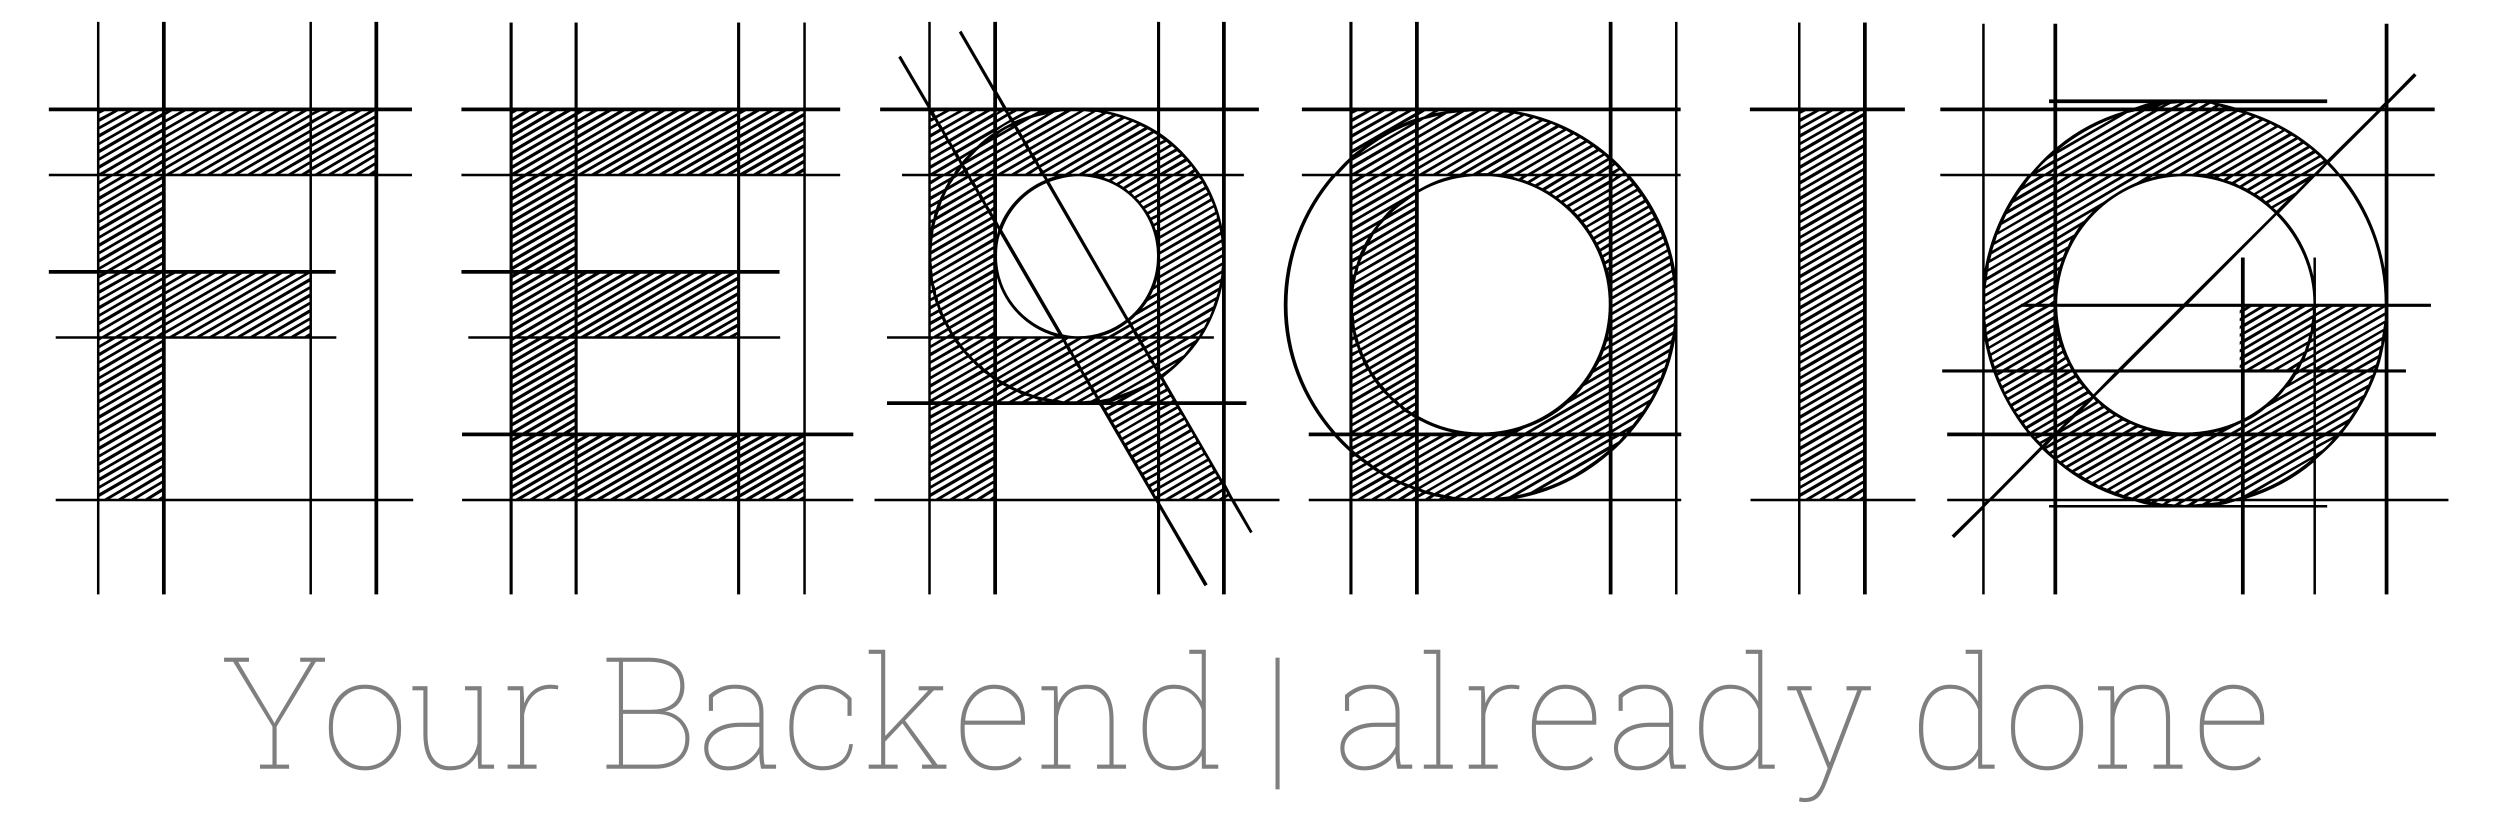 <svg viewBox="0 0 400 131" fill="none" xmlns="http://www.w3.org/2000/svg">
<g id="Color=Default">
<g id="Logo Content">
<path id="Title" d="M26.513 54.2H49.513V79.8H26.513V54.2ZM26.513 28.2H49.513V43.2H26.513V28.2ZM65.913 17.2H60.513V3.5H59.913V17.2H49.913V3.5H49.513V17.2H26.513V3.5H25.913V17.2H15.913V3.5H15.513V17.2H7.813V17.8H15.513V27.8H7.813V28.2H15.513V43.2H7.813V43.8H15.513V53.8H8.913V54.2H15.513V79.8H8.913V80.2H15.513V95.1H15.913V80.2H25.913V95.1H26.513V80.2H49.513V95.1H49.913V80.2H59.913V95.1H60.513V80.2H66.113V79.8H60.513V28.2H65.913V27.8H60.513V17.8H65.913V17.2ZM53.713 43.2H49.913V28.2H59.913V79.8H49.913V54.2H53.813V53.8H49.913V43.8H53.713V43.2ZM25.313 79.8H24.113L25.913 78.7V79.4L25.313 79.8ZM23.213 79.8H21.913L25.913 77.4V78.1L23.213 79.8ZM21.013 79.8H19.813L25.913 76.2V76.9L21.013 79.8ZM18.913 79.8H17.613L25.913 74.9V75.6L18.913 79.8ZM16.713 79.8H15.913V79.5L25.913 73.7V74.4L16.713 79.8ZM15.913 78.9V78.2L25.913 72.4V73.1L15.913 78.9ZM15.913 77.7V77L25.913 71.2V71.9L15.913 77.7ZM15.913 76.4V75.7L25.913 69.9V70.6L15.913 76.4ZM15.913 75.2V74.5L25.913 68.7V69.4L15.913 75.2ZM15.913 73.9V73.2L25.913 67.4V68.1L15.913 73.9ZM48.713 53.8H47.413L49.513 52.6V53.3L48.713 53.8ZM15.913 72.7V72L25.913 66.2V66.9L15.913 72.7ZM46.513 53.8H45.213L49.513 51.3V52L46.513 53.8ZM15.913 71.4V70.7L25.913 64.9V65.6L15.913 71.4ZM44.313 53.8H43.113L49.513 50.1V50.8L44.313 53.8ZM15.913 70.2V69.5L25.913 63.7V64.4L15.913 70.2ZM42.213 53.8H40.913L49.513 48.8V49.5L42.213 53.8ZM15.913 68.9V68.2L25.913 62.4V63.1L15.913 68.9ZM40.013 53.8H38.813L49.513 47.6V48.3L40.013 53.8ZM15.913 67.7V67L25.913 61.2V61.9L15.913 67.7ZM37.913 53.8H36.613L49.513 46.3V47L37.913 53.8ZM15.913 66.4V65.7L25.913 59.9V60.6L15.913 66.4ZM35.713 53.8H34.413L49.513 45.1V45.8L35.713 53.8ZM15.913 65.2V64.5L25.913 58.7V59.4L15.913 65.2ZM33.513 53.8H32.313L49.513 43.8V44.5L33.513 53.8ZM15.913 63.9V63.2L25.913 57.4V58.1L15.913 63.9ZM31.413 53.8H30.113L47.413 43.8H48.713L31.413 53.8ZM15.913 62.7V62L25.913 56.2V56.9L15.913 62.7ZM29.213 53.8H28.013L45.213 43.8H46.513L29.213 53.8ZM15.913 61.4V60.7L25.913 54.9V55.6L15.913 61.4ZM27.113 53.8H26.513V53.4L43.113 43.8H44.313L27.113 53.8ZM15.913 60.2V59.5L24.913 54.2H25.913V54.4L15.913 60.2ZM25.813 53.8L25.913 53.7V53.8H25.813ZM24.913 53.8H23.613L25.913 52.4V53.1L24.913 53.8ZM26.513 52.9V52.1L40.913 43.8H42.213L26.513 52.9ZM24.013 54.2L15.913 58.9V58.2L22.813 54.2H24.013ZM22.813 53.8H21.513L25.913 51.2V51.9L22.813 53.8ZM26.513 51.6V50.9L38.813 43.8H40.013L26.513 51.6ZM21.913 54.2L15.913 57.7V57L20.613 54.2H21.913ZM20.613 53.8H19.313L25.913 49.9V50.6L20.613 53.8ZM26.513 50.4V49.6L36.613 43.8H37.913L26.513 50.4ZM19.713 54.2L15.913 56.4V55.7L18.513 54.2H19.713ZM18.413 53.8H17.213L25.913 48.7V49.4L18.413 53.8ZM26.513 49.1V48.4L34.413 43.8H35.713L26.513 49.1ZM17.613 54.2L15.913 55.2V54.5L16.313 54.2H17.613ZM16.313 53.8H15.913V53.2L25.913 47.4V48.1L16.313 53.8ZM26.513 47.9V47.1L32.313 43.8H33.513L26.513 47.9ZM59.913 27.2L59.013 27.8H57.813L59.913 26.5V27.2ZM15.913 52.7V52L25.913 46.2V46.9L15.913 52.7ZM26.513 46.6V45.9L30.113 43.8H31.413L26.513 46.6ZM59.913 26L56.913 27.8H55.613L59.913 25.2V26ZM15.913 51.4V50.7L25.913 44.9V45.6L15.913 51.4ZM26.513 45.4V44.6L28.013 43.8H29.213L26.513 45.4ZM59.913 24.7L54.713 27.8H53.413L59.913 24V24.7ZM15.913 50.2V49.5L25.813 43.8H25.913V44.4L15.913 50.2ZM26.513 44.1V43.8H27.113L26.513 44.1ZM59.913 23.5L52.513 27.8H51.313L59.913 22.7V23.5ZM25.813 43.2H24.513L25.913 42.4V43.1L25.813 43.2ZM15.913 48.9V48.2L23.613 43.8H24.913L15.913 48.9ZM59.913 22.2L50.413 27.8H49.913V27.3L59.913 21.5V22.2ZM23.613 43.2H22.413L25.913 41.2V41.9L23.613 43.2ZM15.913 47.7V47L21.513 43.8H22.813L15.913 47.7ZM49.113 27.8L49.513 27.6V27.8H49.113ZM48.213 27.8H47.013L49.513 26.3V27L48.213 27.8ZM59.913 21L49.913 26.7V26L59.913 20.2V21ZM21.513 43.2H20.213L25.913 39.9V40.6L21.513 43.2ZM15.913 46.4V45.7L19.313 43.8H20.613L15.913 46.4ZM46.113 27.8H44.813L49.513 25.1V25.8L46.113 27.8ZM59.913 19.7L49.913 25.5V24.8L59.913 19V19.7ZM19.313 43.2H18.013L25.913 38.7V39.4L19.313 43.2ZM15.913 45.2V44.5L17.213 43.8H18.413L15.913 45.2ZM43.913 27.8H42.613L49.513 23.8V24.5L43.913 27.8ZM59.913 18.5L49.913 24.2V23.5L59.913 17.8V18.5ZM17.113 43.2H15.913L25.913 37.4V38.1L17.113 43.2ZM15.913 43.9V43.8H16.313L15.913 43.9ZM41.713 27.8H40.513L49.513 22.6V23.3L41.713 27.8ZM59.013 17.8L49.913 23V22.3L57.813 17.8H59.013ZM15.913 42.7V42L25.913 36.2V36.9L15.913 42.7ZM39.613 27.8H38.313L49.513 21.3V22L39.613 27.8ZM56.913 17.8L49.913 21.7V21L55.613 17.8H56.913ZM15.913 41.4V40.7L25.913 34.9V35.6L15.913 41.4ZM37.413 27.8H36.213L49.513 20.1V20.8L37.413 27.8ZM54.713 17.8L49.913 20.5V19.8C51.113 19.1 52.213 18.5 53.413 17.8H54.713ZM15.913 40.2V39.5L25.913 33.7V34.4L15.913 40.2ZM35.313 27.8H34.013L49.513 18.8V19.5L35.313 27.8ZM52.513 17.8L49.913 19.2V18.5L51.313 17.8H52.513ZM15.913 38.9V38.2L25.913 32.4V33.1L15.913 38.9ZM33.113 27.8H31.913L49.113 17.8H49.513V18.3L33.113 27.8ZM50.413 17.8L49.913 18V17.8H50.413ZM15.913 37.7V37L25.913 31.2V31.9L15.913 37.7ZM31.013 27.8H29.713L47.013 17.8H48.213L31.013 27.8ZM15.913 36.4V35.7L25.913 29.9V30.6L15.913 36.4ZM28.813 27.8H27.513L44.813 17.8H46.113L28.813 27.8ZM15.913 35.2V34.5L25.913 28.7V29.4L15.913 35.2ZM15.913 33.9V33.2L24.513 28.2H25.813L15.913 33.9ZM26.613 27.8H26.513V27.1L42.613 17.8H43.913L26.613 27.8ZM25.413 27.8L25.913 27.4V27.8H25.413ZM15.913 32.7V32L22.413 28.2H23.613L15.913 32.7ZM24.513 27.8H23.213L25.913 26.2V26.9L24.513 27.8ZM41.713 17.8L26.513 26.6V25.9L40.513 17.8H41.713ZM15.913 31.4V30.7L20.213 28.2H21.513L15.913 31.4ZM22.313 27.8H21.113L25.913 24.9V25.6L22.313 27.8ZM39.613 17.8L26.513 25.4V24.6L38.313 17.8H39.613ZM15.913 30.2V29.5C16.613 29.1 17.313 28.6 18.013 28.2H19.313L15.913 30.2ZM20.213 27.8H18.913L25.913 23.7V24.4L20.213 27.8ZM37.413 17.8L26.513 24.1V23.4L36.213 17.8H37.413ZM15.913 28.9V28.2H17.113C16.713 28.4 16.313 28.7 15.913 28.9ZM18.013 27.8H16.713L25.913 22.4V23.1L18.013 27.8ZM35.313 17.8L26.513 22.9V22.1L34.013 17.8H35.313ZM25.913 21.9L15.913 27.7V27L25.913 21.2V21.9ZM33.113 17.8L26.513 21.6V20.9L31.913 17.8H33.113ZM25.913 20.6L15.913 26.4V25.7L25.913 19.9V20.6ZM31.013 17.8L26.513 20.4V19.6L29.713 17.8H31.013ZM25.913 19.4L15.913 25.2V24.5L25.913 18.7V19.4ZM28.813 17.8L26.513 19.1V18.4L27.513 17.8H28.813ZM25.913 18.1L15.913 23.9V23.2L25.413 17.8H25.913V18.1ZM26.613 17.8L26.513 17.9V17.8H26.613ZM24.513 17.8L15.913 22.7V22L23.213 17.8H24.513ZM22.313 17.8L15.913 21.4V20.7L21.113 17.8H22.313ZM20.213 17.8L15.913 20.2V19.5L18.913 17.8H20.213ZM18.013 17.8L15.913 18.9V18.2L16.713 17.8H18.013ZM109.429 79.8L117.929 74.9V75.5L110.629 79.8H109.429ZM126.729 69.8H127.829L118.429 75.3V74.6L126.729 69.8ZM107.229 79.8L117.929 73.6V74.3L108.429 79.8H107.229ZM124.529 69.8H125.729L118.429 74V73.3L124.529 69.8ZM105.129 79.8L117.929 72.4V73L106.229 79.8H105.129ZM122.429 69.8H123.529L118.429 72.7V72.1L122.429 69.8ZM102.929 79.8L117.929 71.1V71.8L104.129 79.8H102.929ZM120.229 69.8H121.429L118.429 71.5V70.8L120.229 69.8ZM119.229 69.8L118.429 70.2V69.8H119.229ZM100.829 79.8L117.929 69.9V70.5L101.929 79.8H100.829ZM98.629 79.8L115.929 69.8H117.129L99.829 79.8H98.629ZM96.428 79.8L113.729 69.8H114.929L97.629 79.8H96.428ZM94.329 79.8L111.629 69.8H112.729L95.428 79.8H94.329ZM109.429 69.8H110.629L93.329 79.8H92.428V79.6L109.429 69.8ZM107.329 69.8H108.429L92.428 79V78.4L107.329 69.8ZM91.928 78.7V79.3L91.129 79.8H90.028L91.928 78.7ZM105.129 69.8H106.329L92.428 77.8V77.1L105.129 69.8ZM91.928 77.4V78.1L89.028 79.8H87.829L91.928 77.4ZM102.929 69.8H104.129L92.428 76.6V75.9L102.929 69.8ZM91.928 76.1V76.8L86.829 79.8H85.629L91.928 76.1ZM100.829 69.8H101.929L92.428 75.3V74.6L100.829 69.8ZM91.928 74.9V75.6L84.728 79.8H83.528L91.928 74.9ZM98.629 69.8H99.829L92.428 74.1V73.4L98.629 69.8ZM91.928 73.7V74.4L82.528 79.8H82.028V79.5L91.928 73.7ZM96.528 69.8H97.629L92.428 72.8V72.2L96.528 69.8ZM91.928 72.5V73.1L82.028 78.9V78.2L91.928 72.5ZM94.329 69.8H95.528L92.428 71.6V70.9L94.329 69.8ZM91.928 71.2V71.9L82.028 77.6V77L91.928 71.2ZM93.329 69.8L92.428 70.3V69.8H93.329ZM91.928 70V70.6L82.028 76.4V75.7L91.928 70ZM91.129 69.2L91.928 68.7V69.2H91.129ZM90.129 69.8H91.329L82.028 75.1V74.5L90.129 69.8ZM89.028 69.2L91.928 67.5V68.1L90.129 69.2H89.028ZM88.028 69.8H89.129L82.028 73.9V73.2L88.028 69.8ZM86.829 69.2L91.928 66.2V66.9L88.028 69.2H86.829ZM85.829 69.8H86.928L82.028 72.6V72L85.829 69.8ZM84.629 69.2L91.928 65V65.6L85.829 69.2H84.629ZM83.629 69.8H84.829L82.028 71.4V70.7L83.629 69.8ZM82.528 69.8L82.028 70.1V69.8H82.528ZM82.528 69.2L91.928 63.7V64.4L83.629 69.2H82.528ZM82.028 68.2L91.928 62.5V63.1L82.028 68.9V68.2ZM82.028 67L91.928 61.2V61.9L82.028 67.6V67ZM82.028 65.7L91.928 60V60.6L82.028 66.4V65.7ZM82.028 64.5L91.928 58.7V59.4L82.028 65.1V64.5ZM82.028 63.2L91.928 57.5V58.1L82.028 63.9V63.2ZM82.028 62L91.928 56.2V56.9L82.028 62.6V62ZM82.028 60.7L91.928 55V55.6L82.028 61.4V60.7ZM117.629 53.8L117.929 53.6V53.8H117.629ZM115.429 53.8L117.929 52.4V53.1L116.629 53.8H115.429ZM113.329 53.8L117.929 51.1V51.8L114.429 53.8H113.329ZM111.129 53.8L117.929 49.9V50.6L112.329 53.8H111.129ZM109.029 53.8L117.929 48.6V49.3L110.129 53.8H109.029ZM106.829 53.8L117.929 47.4V48.1L108.029 53.8H106.829ZM104.629 53.8L117.929 46.1V46.8L105.829 53.8H104.629ZM102.529 53.8L117.929 44.9V45.6L103.629 53.8H102.529ZM100.329 53.8L117.629 43.8H117.929V44.3L101.529 53.8H100.329ZM98.228 53.8L115.529 43.8H116.629L99.329 53.8H98.228ZM95.028 53.8H93.928L111.129 43.8H112.329L95.028 53.8ZM96.028 53.8L113.329 43.8H114.529L97.228 53.8H96.028ZM92.428 54.2H117.929V69.2H92.428V54.2ZM91.829 53.8L91.928 53.7V53.8H91.829ZM92.428 53.5L109.029 43.8H110.129L92.928 53.8H92.428V53.5ZM91.129 54.2H91.928V54.4L82.028 60.1V59.5L91.129 54.2ZM89.629 53.8L91.928 52.4V53.1L90.829 53.8H89.629ZM92.428 52.2L106.829 43.8H108.029L92.428 52.9V52.2ZM88.928 54.2H90.129L82.028 58.9V58.2L88.928 54.2ZM87.528 53.8L91.928 51.2V51.9L88.629 53.8H87.528ZM92.428 50.9L104.729 43.8H105.829L92.428 51.6V50.9ZM86.829 54.2H87.928L82.028 57.6V57L86.829 54.2ZM85.329 53.8L91.928 49.9V50.6L86.528 53.8H85.329ZM92.428 49.7L102.529 43.8H103.729L92.428 50.4V49.7ZM84.629 54.2H85.829L82.028 56.4V55.7L84.629 54.2ZM83.228 53.8L91.928 48.7V49.4L84.329 53.8H83.228ZM92.428 48.4L100.429 43.8H101.529L92.428 49.1V48.4ZM82.528 54.2H83.629L82.028 55.1V54.5L82.528 54.2ZM82.028 53.2L91.928 47.4V48.1L82.228 53.8H82.028V53.2ZM92.428 47.2L98.228 43.8H99.428L92.428 47.9V47.2ZM82.028 52L91.928 46.2V46.9L82.028 52.6V52ZM92.428 45.9L96.028 43.8H97.228L92.428 46.6V45.9ZM82.028 50.7L91.928 44.9V45.6L82.028 51.4V50.7ZM92.428 44.7L93.928 43.8H95.028L92.428 45.3V44.7ZM92.428 44.1V43.8H92.928L92.428 44.1ZM82.028 49.5L91.728 43.8H91.928V44.4L82.028 50.1V49.5ZM90.829 43.2L91.928 42.5V43.1L91.829 43.2H90.829ZM82.028 48.2L89.728 43.8H90.829L82.028 48.9V48.2ZM88.528 43.2L91.928 41.2V41.9L89.728 43.2H88.528ZM82.028 47L87.528 43.8H88.728L82.028 47.6V47ZM86.428 43.2L91.928 40V40.6L87.528 43.2H86.428ZM82.028 45.7L85.329 43.8H86.528L82.028 46.4V45.7ZM84.329 43.2L91.928 38.7V39.4L85.329 43.2H84.329ZM82.028 44.5L83.228 43.8H84.329L82.028 45.1V44.5ZM82.028 43.9V43.8H82.228L82.028 43.9ZM82.028 43.2L91.928 37.5V38.1L83.228 43.2H82.028ZM82.028 42L91.928 36.2V36.9L82.028 42.6V42ZM82.028 40.7L91.928 35V35.6L82.028 41.4V40.7ZM82.028 39.5L91.928 33.7V34.4L82.028 40.1V39.5ZM82.028 38.2L91.928 32.5V33.1L82.028 38.9V38.2ZM82.028 37L91.928 31.2V31.9L82.028 37.6V37ZM82.028 35.7L91.928 30V30.6L82.028 36.4V35.7ZM82.028 34.5L91.928 28.7V29.4L82.028 35.1V34.5ZM128.529 27.5V27.8H128.029L128.529 27.5ZM128.529 26.2V26.9L127.029 27.8H125.829L128.529 26.2ZM128.529 25V25.6L124.829 27.8H123.629L128.529 25ZM128.529 23.7V24.4L122.629 27.8H121.529L128.529 23.7ZM128.529 22.5V23.1L120.529 27.8H119.329L128.529 22.5ZM117.229 27.8L117.929 27.4V27.8H117.229ZM128.529 21.2V21.9L118.429 27.7V27.1L128.529 21.2ZM115.029 27.8L117.929 26.1V26.8L116.229 27.8H115.029ZM128.529 20V20.6L118.429 26.5V25.8L128.529 20ZM112.829 27.8L117.929 24.9V25.5L114.029 27.8H112.829ZM128.529 18.7V19.4L118.429 25.3V24.6L128.529 18.7ZM110.729 27.8L117.929 23.6V24.3L111.829 27.8H110.729ZM128.029 17.8H128.529V18.1L118.429 24V23.4L128.029 17.8ZM108.529 27.8L117.929 22.4V23L109.729 27.8H108.529ZM125.829 17.8H127.029L118.429 22.8V22.1L125.829 17.8ZM106.429 27.8L117.929 21.1V21.8L107.529 27.8H106.429ZM123.729 17.8H124.829L118.429 21.5V20.8L123.729 17.8ZM104.229 27.8L117.929 19.9V20.6L105.429 27.8H104.229ZM121.529 17.8H122.729L118.429 20.3V19.6L121.529 17.8ZM102.129 27.8L117.929 18.6V19.3L103.229 27.8H102.129ZM119.329 17.8H120.529L118.429 19V18.3L119.329 17.8ZM99.928 27.8L117.229 17.8H117.929V18.1L101.129 27.8H99.928ZM97.728 27.8L115.029 17.8H116.229L98.928 27.8H97.728ZM94.629 27.8H93.428L110.729 17.8H111.929L94.629 27.8ZM92.428 28.2H117.929V43.2H92.428V28.2ZM95.629 27.8L112.929 17.8H114.029L96.728 27.8H95.629ZM82.028 33.2L90.629 28.2H91.829L82.028 33.9V33.2ZM91.329 27.8L91.928 27.5V27.8H91.329ZM108.629 17.8H109.729L92.528 27.8H92.428V27.2L108.629 17.8ZM82.028 32L88.528 28.2H89.629L82.028 32.6V32ZM89.228 27.8L91.928 26.2V26.9L90.329 27.8H89.228ZM106.429 17.8H107.629L92.428 26.6V25.9L106.429 17.8ZM82.028 30.7L86.329 28.2H87.528L82.028 31.4V30.7ZM87.028 27.8L91.928 24.9V25.6L88.228 27.8H87.028ZM104.229 17.8H105.429L92.428 25.4V24.7L104.229 17.8ZM82.028 29.5L84.228 28.2H85.329L82.028 30.1V29.5ZM84.928 27.8L91.928 23.7V24.4L86.028 27.8H84.928ZM102.129 17.8H103.229L92.428 24.1V23.4L102.129 17.8ZM82.028 28.2H83.228L82.028 28.9V28.2ZM82.728 27.8L91.928 22.4V23.1L83.928 27.8H82.728ZM99.928 17.8H101.129L92.428 22.9V22.2L99.928 17.8ZM91.928 21.2V21.9L82.028 27.6V27L91.928 21.2ZM97.829 17.8H98.928L92.428 21.6V20.9L97.829 17.8ZM91.928 19.9V20.6L82.028 26.4V25.7L91.928 19.9ZM95.629 17.8H96.829L92.428 20.3V19.6L95.629 17.8ZM91.928 18.7V19.4L82.028 25.1V24.5L91.928 18.7ZM93.428 17.8H94.629L92.428 19.1V18.4L93.428 17.8ZM91.329 17.8H91.928V18.1L82.028 23.9V23.2L91.329 17.8ZM89.129 17.8H90.329L82.028 22.6V22L89.129 17.8ZM87.028 17.8H88.129L82.028 21.4V20.7L87.028 17.8ZM84.829 17.8H86.028L82.028 20.1V19.5L84.829 17.8ZM82.728 17.8H83.829L82.028 18.9V18.2L82.728 17.8ZM126.729 79.8L128.529 78.7V79.4L127.829 79.8H126.729ZM124.529 79.8L128.529 77.5V78.1L125.729 79.8H124.529ZM122.329 79.8L128.529 76.2V76.9L123.529 79.8H122.329ZM120.229 79.8L128.529 75V75.6L121.329 79.8H120.229ZM118.429 79.6L128.529 73.7V74.4L119.229 79.8H118.429V79.6ZM115.929 79.8L117.929 78.6V79.3L117.029 79.8H115.929ZM118.429 78.4L128.529 72.5V73.1L118.429 79V78.4ZM112.729 79.8H111.629L117.929 76.2V76.8L112.729 79.8ZM118.429 76.5V75.9L128.529 70V70.6L118.429 76.5ZM113.729 79.8L117.929 77.4V78.1L114.929 79.8H113.729ZM118.429 77.1L128.529 71.2V71.9L118.429 77.8V77.1ZM81.528 27.8H73.829V28.2H81.528V43.2H73.829V43.8H81.528V53.8H74.928V54.2H81.528V69.2H73.928V69.8H81.528V79.8H73.928V80.2H81.528V95.1H82.028V80.2H91.928V95.1H92.428V80.2H117.929V95.1H118.429V80.2H128.529V95.1H128.929V80.2H136.529V79.8H128.929V69.8H136.529V69.2H128.929V28.2H134.429V27.8H128.929V17.8H134.429V17.2H128.929V3.6H128.529V17.2H118.429V3.6H117.929V17.2H92.428V3.6H91.928V17.2H82.028V3.6H81.528V17.2H73.829V17.8H81.528V27.8ZM118.429 43.8H124.729V43.2H118.429V28.2H128.529V69.2H118.429V54.2H124.829V53.8H118.429V43.8ZM167.921 29.1C169.321 28.6 170.921 28.2 172.521 28.2C179.621 28.2 185.121 33.9 185.121 41C185.121 45 183.321 48.6 180.521 50.9L167.921 29.1ZM160.021 37.4L169.321 53.4C163.721 52 159.521 47 159.521 41C159.521 39.7 159.621 38.6 160.021 37.4ZM160.321 36.8C161.521 33.4 164.121 30.7 167.421 29.3L180.121 51.2C178.021 52.8 175.421 53.8 172.521 53.8C171.621 53.8 170.821 53.7 170.021 53.5L160.321 36.8ZM177.121 17.8H185.121V21C182.721 19.5 180.021 18.4 177.121 17.8ZM192.021 27.8C190.321 25.3 188.121 23 185.621 21.3V17.8H195.521V27.8H192.021ZM192.321 28.2H195.521V36.2C194.921 33.3 193.821 30.6 192.321 28.2ZM159.521 53.8V44.4C160.721 48.9 164.321 52.5 168.821 53.8H159.521ZM159.521 36.4L159.721 36.8C159.621 37.1 159.621 37.3 159.521 37.6V36.4ZM167.421 28.2H168.821C168.421 28.3 168.021 28.5 167.621 28.6L167.421 28.2ZM188.621 64.8H195.521V76.7L188.621 64.8ZM159.521 64.8H175.821L176.021 65L184.621 79.8H159.521V64.8ZM159.521 17.2V15.6L160.421 17.2H159.521ZM159.521 28.2H166.821C166.921 28.4 167.121 28.6 167.221 28.8C163.921 30.2 161.221 32.9 159.921 36.2L159.521 35.4V28.2ZM194.221 53.8H192.321C193.821 51.4 194.921 48.7 195.521 45.9V64.2H188.321L186.121 60.4C186.321 60.2 186.521 60.1 186.721 59.9C188.721 58.3 190.621 56.3 192.021 54.2H194.221V53.8ZM201.421 17.2H196.121V3.5H195.521V17.2H185.621V3.5H185.121V17.2H172.321H161.021L159.521 14.6V3.5H158.921V13.7L153.821 4.9L153.421 5.2L158.921 14.7V17.2H148.921V3.5H148.521V16.4L144.121 8.9L143.721 9.2L148.421 17.2H140.821V17.8H148.521V27.8H144.321V28.2H148.521V53.8H141.921V54.2H148.521V64.2H141.921V64.8H148.521V79.8H139.921V80.2H148.521V95.1H148.921V80.2H158.921V95.1H159.521V80.2H184.921L185.121 80.6V95.1H185.621V81.5L192.721 93.8L193.221 93.5L185.621 80.5V80.2H195.521V95.1H196.121V80.2H197.021L200.021 85.3L200.421 85.1L197.621 80.2H204.721V79.8H197.321L196.121 77.5V64.8H199.421V64.2H196.121V41V28.2H199.021V27.8H196.121V17.8H201.421V17.2ZM196.521 79.4L196.821 79.8H196.121V79.7L196.521 79.4ZM196.321 79L196.121 79.2V78.5L196.321 79ZM195.021 79.8H193.821L195.521 78.7V79.5L195.021 79.8ZM192.921 79.8H191.621L195.521 77.5V77.7V78.2L192.921 79.8ZM190.721 79.8H189.521L194.921 76.6L195.221 77.1L190.721 79.8ZM188.621 79.8H187.321L194.421 75.7L194.721 76.2L188.621 79.8ZM186.421 79.8H185.621V79.5L193.821 74.7L194.121 75.3L186.421 79.8ZM185.621 79V78.2L193.321 73.8L193.621 74.3L185.621 79ZM184.921 79.4L184.621 78.8L185.121 78.5V79.3L184.921 79.4ZM185.621 77.7V77L192.721 72.8L193.121 73.4L185.621 77.7ZM184.421 78.4L184.121 77.9C184.421 77.7 184.821 77.5 185.121 77.3V78L184.421 78.4ZM185.621 76.5V75.7L192.221 71.9L192.521 72.5L185.621 76.5ZM183.821 77.5L183.521 76.9L185.121 76V76.8L183.821 77.5ZM185.621 75.2V74.5L191.721 71L192.021 71.5L185.621 75.2ZM183.321 76.5L183.021 76L185.121 74.8V75.5L183.321 76.5ZM185.621 74V73.2L191.121 70L191.421 70.6L185.621 74ZM182.821 75.6L182.421 75.1L185.121 73.5V74.3L182.821 75.6ZM185.621 72.7V72L190.621 69.1L190.921 69.7L185.621 72.7ZM182.221 74.7L181.921 74.1L185.121 72.3V73L182.221 74.7ZM185.621 71.5V70.7L190.021 68.2L190.321 68.7L185.621 71.5ZM181.721 73.7L181.421 73.2L185.121 71V71.8L181.721 73.7ZM185.621 70.2V69.5L189.521 67.2L189.821 67.8L185.621 70.2ZM181.121 72.8L180.821 72.3L185.121 69.8V70.5L181.121 72.8ZM185.621 69V68.2L188.921 66.3L189.321 66.8L185.621 69ZM180.621 71.9L180.321 71.3L185.121 68.5V69.3L180.621 71.9ZM185.621 67.7V67L188.421 65.4L188.721 65.9L185.621 67.7ZM180.021 70.9L179.721 70.4L185.121 67.3V68L180.021 70.9ZM185.621 66.5V65.7L187.321 64.8H188.021L188.221 65L185.621 66.5ZM179.521 70L179.221 69.4L185.121 66V66.8L179.521 70ZM186.421 64.8L185.621 65.2V64.8H186.421ZM187.621 64L187.321 64.2H186.021L187.321 63.5L187.621 64ZM179.021 69.1L178.621 68.5L185.121 64.8V65.5L179.021 69.1ZM187.121 63.1L185.621 64V63.2L186.821 62.6L187.121 63.1ZM178.421 68.1L178.121 67.6L183.021 64.8H184.221L178.421 68.1ZM158.321 79.8H157.121L158.921 78.7V79.4L158.321 79.8ZM183.821 64.2L185.121 63.5V64.2H183.821ZM186.521 62.2L185.621 62.7V62L186.221 61.6L186.521 62.2ZM177.921 67.2L177.621 66.6L180.821 64.8H182.121L177.921 67.2ZM182.921 64.2H181.721L185.121 62.3V63L182.921 64.2ZM156.221 79.8H154.921L158.921 77.4V78.1L156.221 79.8ZM186.021 61.2L185.621 61.5V60.7H185.721L186.021 61.2ZM177.321 66.2L177.021 65.7L178.721 64.8H179.921L179.621 64.9L177.321 66.2ZM180.821 64.2H180.621H179.521L183.621 61.9C184.021 61.7 184.421 61.5 184.821 61.2L185.121 61V61.8L180.821 64.2ZM154.021 79.8H152.821L158.921 76.2V76.9L154.021 79.8ZM176.821 65.3L176.521 64.8H177.821L176.821 65.3ZM151.921 79.8H150.621L158.921 74.9V75.6L151.921 79.8ZM179.121 63.2L185.121 59.8V60.4C183.321 61.6 181.221 62.5 179.121 63.2ZM185.621 59.5L188.221 58C187.521 58.7 186.621 59.3 185.821 59.9L185.621 59.6V59.5ZM177.521 63.7L176.021 64L175.921 63.8L184.621 58.8L184.921 59.4L177.521 63.7ZM185.621 59V58.2L190.621 55.3L189.421 56.8L185.621 59ZM149.721 79.8H148.921V79.5L158.921 73.7V74.4L149.721 79.8ZM185.021 58.6L185.121 58.5V58.7L185.021 58.6ZM175.721 63.4C175.621 63.2 175.521 63.1 175.421 62.9L184.021 57.9L184.421 58.4L175.721 63.4ZM174.521 64.1C174.021 64.1 173.621 64.2 173.121 64.2L175.021 63.1L175.321 63.7L174.521 64.1ZM184.821 58.2L184.521 57.6L185.121 57.3V58L184.821 58.2ZM185.621 57.7V57L190.321 54.2H191.421C191.421 54.3 191.321 54.3 191.321 54.4L185.621 57.7ZM148.921 78.9V78.2L158.921 72.4V73.1L148.921 78.9ZM191.221 53.8L192.121 53.2L191.821 53.8H191.221ZM175.221 62.5L174.921 62L183.521 56.9L183.821 57.5L175.221 62.5ZM172.221 64.2H171.021L174.421 62.2L174.721 62.8L172.221 64.2ZM184.321 57.2L183.921 56.7L185.121 56V56.8L184.321 57.2ZM190.321 53.8H189.021L193.121 51.4C192.921 51.8 192.821 52.1 192.621 52.4L190.321 53.8ZM189.421 54.2L185.621 56.5V55.7L188.221 54.2H189.421ZM148.921 77.7V77L158.921 71.2V71.9L148.921 77.7ZM174.621 61.6L174.321 61L183.021 56L183.321 56.6L174.621 61.6ZM170.221 64.2C169.821 64.2 169.521 64 169.121 64L173.921 61.3L174.221 61.8L170.221 64.2ZM183.721 56.3L183.421 55.8L185.121 54.8V55.5L183.721 56.3ZM188.121 53.8H186.921L193.921 49.7C193.821 50 193.621 50.4 193.521 50.7L188.121 53.8ZM187.321 54.2L185.621 55.2V54.5L186.021 54.2H187.321ZM148.921 76.4V75.7L158.921 69.9V70.6L148.921 76.4ZM174.121 60.6L173.821 60.1L182.421 55.1L182.721 55.6L174.121 60.6ZM168.421 63.9C168.121 63.8 167.721 63.8 167.421 63.7L173.321 60.3L173.721 60.9L168.421 63.9ZM183.221 55.4L182.821 54.8L183.821 54.2H185.121V54.3L183.221 55.4ZM186.021 53.8H185.621V53.2L194.421 48.1L194.121 49L186.021 53.8ZM148.921 75.2V74.5L158.921 68.7V69.4L148.921 75.2ZM166.621 64.2L166.821 64.1C167.021 64.1 167.221 64.2 167.421 64.2H166.621ZM184.721 53.8L185.121 53.5V53.8H184.721ZM165.721 64.2H164.421L165.321 63.7L166.221 64L165.721 64.2ZM183.821 53.8H182.521L185.121 52.3V53L183.821 53.8ZM173.521 59.7L173.221 59.2L181.721 54.2H181.921L182.221 54.7L173.521 59.7ZM166.821 63.6C166.521 63.5 166.221 63.5 165.921 63.4L172.821 59.4L173.121 59.9L166.821 63.6ZM182.621 54.4L182.521 54.2H182.921C182.821 54.3 182.721 54.3 182.621 54.4ZM185.621 52.7V52L194.921 46.6L194.621 47.5L185.621 52.7ZM148.921 73.9V73.2L158.921 67.4V68.1L148.921 73.9ZM163.521 64.2H162.321L164.021 63.3C164.321 63.4 164.521 63.4 164.821 63.5L163.521 64.2ZM185.121 51.8L182.121 53.5L181.821 53L185.121 51V51.8ZM173.021 58.8L172.721 58.2L179.521 54.2H180.821L173.021 58.8ZM165.321 63.2C165.021 63.1 164.821 63 164.521 62.9L172.221 58.5L172.621 59L165.321 63.2ZM185.621 51.5V50.7L195.221 45.2C195.121 45.5 195.121 45.7 195.021 46L185.621 51.5ZM148.921 72.7V72L158.921 66.2V66.9L148.921 72.7ZM181.321 53.2L181.621 53.8H180.421L181.321 53.2ZM161.421 64.2H160.121L162.721 62.7C162.921 62.8 163.221 63 163.421 63.1L161.421 64.2ZM185.121 50.5L181.521 52.6L181.221 52L185.121 49.8V50.5ZM181.121 52.8L179.521 53.8H178.221L180.821 52.3L181.121 52.8ZM172.521 57.8L172.121 57.3L177.421 54.2H178.621L172.521 57.8ZM164.021 62.7C163.721 62.6 163.421 62.5 163.221 62.4L171.721 57.5L172.021 58.1L164.021 62.7ZM185.621 50.2V49.5L195.421 43.8C195.421 44.1 195.321 44.3 195.321 44.6L185.621 50.2ZM148.921 71.4V70.7L158.921 64.9V65.6L148.921 71.4ZM162.221 62.5L159.521 64.1V63.4L161.521 62.2C161.721 62.3 162.021 62.4 162.221 62.5ZM158.321 64.8L148.921 70.2V69.5L157.121 64.8H158.321ZM185.121 49.3L181.021 51.6L180.821 51.3C181.121 51.1 181.421 50.8 181.721 50.5L185.121 48.5V49.3ZM180.621 51.9L177.321 53.8H176.121C177.721 53.4 179.121 52.6 180.421 51.6L180.621 51.9ZM171.921 56.9L171.621 56.3L175.221 54.2H176.521L171.921 56.9ZM162.721 62.2C162.521 62.1 162.221 62 162.021 61.9L171.221 56.6L171.521 57.1L162.721 62.2ZM185.621 49V48.2L195.521 42.5C195.521 42.8 195.421 43 195.421 43.3L185.621 49ZM185.121 48L182.721 49.4L183.621 48.2L185.121 47.3V48ZM185.621 47.7V47L195.521 41.2V42L185.621 47.7ZM161.021 61.9L159.521 62.9V62.1L160.421 61.6L161.021 61.9ZM158.921 63.1L157.021 64.2H155.821L158.921 62.4V63.1ZM156.221 64.8L148.921 68.9V68.2L154.921 64.8H156.221ZM171.421 56L171.121 55.4L173.121 54.2H174.321L171.421 56ZM161.521 61.6L160.921 61.3L170.621 55.7L170.921 56.2L161.521 61.6ZM158.921 63.7V64.2H157.921L158.921 63.7ZM185.121 46.8L184.021 47.4C184.221 47.1 184.421 46.7 184.521 46.4L185.121 46V46.8ZM185.621 46.5V45.7L195.521 40V40.7L185.621 46.5ZM159.921 61.3L159.521 61.6V61C159.721 61.1 159.721 61.2 159.921 61.3ZM158.921 61.9L154.921 64.2H153.621L158.921 61.2V61.9ZM154.021 64.8L148.921 67.7V67L152.821 64.8H154.021ZM170.821 55L170.521 54.5L170.921 54.2H172.221L170.821 55ZM160.421 61L159.821 60.7L170.121 54.7L170.421 55.3L160.421 61ZM185.121 45.5L184.821 45.7L185.121 44.8V45.5ZM185.621 45.2V44.5L195.421 38.8C195.421 39 195.521 39.3 195.521 39.5L185.621 45.2ZM158.921 60.7L152.721 64.2H151.521L158.421 60.3C158.621 60.4 158.721 60.6 158.921 60.7ZM151.921 64.8L148.921 66.4V65.7L150.621 64.8H151.921ZM159.521 60.4V59.6L168.721 54.2H169.821L169.921 54.3L159.521 60.4ZM185.621 44V43.2L195.321 37.6C195.321 37.8 195.421 38.1 195.421 38.3L185.621 44ZM158.821 60L158.921 59.9V60.1L158.821 60ZM158.021 60L150.621 64.2H149.321L157.421 59.6C157.621 59.7 157.821 59.9 158.021 60ZM149.721 64.8L148.921 65.2V64.8H149.721ZM167.821 54.2L159.521 59.1V58.4L166.621 54.2H167.821ZM158.421 59.7C158.221 59.6 158.121 59.4 157.921 59.3L158.921 58.7V59.4L158.421 59.7ZM185.621 42.7V42L195.121 36.5C195.121 36.7 195.221 36.9 195.221 37.1L185.621 42.7ZM157.021 59.2L148.921 63.9V63.2L156.521 58.8C156.721 58.9 156.821 59.1 157.021 59.2ZM165.721 54.2L159.521 57.9V57.1L164.421 54.2H165.721ZM157.521 59C157.321 58.9 157.221 58.6 157.021 58.5L158.921 57.4V58.1L157.521 59ZM185.621 41.5V41V40.7L194.921 35.4C195.021 35.6 195.021 35.8 195.021 36L185.621 41.5ZM156.221 58.5L148.921 62.7V62L155.721 58C155.921 58.2 156.021 58.4 156.221 58.5ZM163.521 54.2L159.521 56.6V55.9L162.321 54.2H163.521ZM156.621 58.2C156.421 58.1 156.421 58 156.221 57.8L158.921 56.2V56.9L156.621 58.2ZM185.621 40.2V39.5L194.621 34.3C194.721 34.5 194.621 34.7 194.721 34.9L185.621 40.2ZM155.421 57.7L148.921 61.4V60.7L154.921 57.2C155.021 57.4 155.221 57.5 155.421 57.7ZM161.421 54.2L159.521 55.4V54.6C159.721 54.5 159.921 54.3 160.121 54.2H161.421ZM155.821 57.5C155.621 57.3 155.521 57.2 155.421 57L158.921 54.9V55.6L155.821 57.5ZM185.621 39V38.2L194.221 33.2C194.321 33.4 194.321 33.7 194.421 33.9L185.621 39ZM154.621 56.9L148.921 60.2V59.5L154.221 56.4C154.321 56.6 154.521 56.7 154.621 56.9ZM155.121 56.7C155.021 56.5 154.721 56.4 154.621 56.2L157.921 54.2H158.921V54.4L155.121 56.7ZM185.621 37.7V37L193.821 32.2L194.121 32.8L185.621 37.7ZM158.821 53.8L158.921 53.7V53.8H158.821ZM153.921 56.1L148.921 58.9V58.2L153.521 55.6C153.621 55.8 153.821 55.9 153.921 56.1ZM157.921 53.8H156.621L158.921 52.4V53.1L157.921 53.8ZM157.021 54.2L154.321 55.8C154.221 55.6 154.021 55.5 153.921 55.3L155.821 54.2H157.021ZM185.621 36.5V35.7L193.421 31.2C193.521 31.4 193.521 31.6 193.621 31.8L185.621 36.5ZM184.921 36.8C184.821 36.6 184.821 36.4 184.721 36.2L185.121 36V36.8H184.921ZM153.221 55.2L148.921 57.7V57L152.821 54.7C152.921 54.9 153.121 55 153.221 55.2ZM155.821 53.8H154.521L158.921 51.2V51.9L155.821 53.8ZM154.921 54.2L153.721 55C153.621 54.8 153.421 54.7 153.321 54.5L153.621 54.2H154.921ZM185.621 35.2V34.5L192.921 30.3C193.021 30.5 193.121 30.6 193.221 30.8L185.621 35.2ZM184.621 35.8L184.321 35.2L185.121 34.8V35.5L184.621 35.8ZM152.621 54.3L148.921 56.4V55.7L151.521 54.2H152.521L152.621 54.3ZM153.621 53.8H152.821C152.821 53.7 152.721 53.7 152.721 53.6L158.921 49.9V50.6L153.621 53.8ZM185.621 34V33.2L192.421 29.3L192.721 29.9L185.621 34ZM184.121 34.8C184.021 34.6 183.921 34.5 183.821 34.3L185.121 33.5V34.3L184.121 34.8ZM150.621 54.2L148.921 55.2V54.5L149.321 54.2H150.621ZM152.421 53.2L152.121 52.6L158.921 48.7V49.4L152.421 53.2ZM152.021 53.4L151.421 53.8H150.221L151.721 52.9C151.821 53.1 151.921 53.2 152.021 53.4ZM185.621 32.7V32L191.821 28.4C191.921 28.6 192.121 28.7 192.221 28.9L185.621 32.7ZM183.621 33.9C183.521 33.7 183.321 33.6 183.221 33.4L185.121 32.3V33L183.621 33.9ZM151.921 52.2C151.821 52 151.721 51.9 151.621 51.7L158.921 47.4V48.1L151.921 52.2ZM151.521 52.5L149.321 53.8H148.921V53.2L151.221 51.9L151.521 52.5ZM191.121 28.2L185.621 31.5V30.7L189.921 28.2H191.121ZM182.921 33C182.821 32.8 182.621 32.7 182.521 32.5L185.121 31V31.8L182.921 33ZM151.421 51.3L151.121 50.7L158.921 46.2V46.9L151.421 51.3ZM150.921 51.5L148.921 52.7V52L150.721 51C150.821 51.2 150.821 51.3 150.921 51.5ZM189.021 28.2L185.621 30.2V29.5C186.321 29.1 187.021 28.6 187.721 28.2H189.021ZM190.921 27.1C190.521 27.3 190.321 27.6 189.921 27.8H188.621L190.621 26.6C190.721 26.8 190.821 26.9 190.921 27.1ZM182.321 32.2C182.221 32 182.021 31.9 181.821 31.7L185.121 29.8V30.5L182.321 32.2ZM191.221 27.5C191.321 27.6 191.321 27.7 191.421 27.8H190.821L191.221 27.5ZM150.921 50.3C150.821 50.1 150.821 49.9 150.721 49.7L158.921 44.9V45.6L150.921 50.3ZM150.521 50.5L148.921 51.4V50.7L150.221 50C150.321 50.2 150.421 50.3 150.521 50.5ZM186.821 28.2L185.621 29V28.2H186.821ZM190.321 26.3L187.721 27.8H186.421L189.921 25.8C190.021 26 190.221 26.1 190.321 26.3ZM181.521 31.4C181.321 31.2 181.221 31 181.021 30.9L185.121 28.5V29.3L181.521 31.4ZM150.521 49.3C150.421 49.1 150.421 48.9 150.321 48.7L158.921 43.7V44.4L150.521 49.3ZM150.121 49.5L148.921 50.2V49.5L149.921 48.9C150.021 49.1 150.021 49.3 150.121 49.5ZM189.521 25.4L185.621 27.7V27L189.121 25C189.221 25.2 189.421 25.2 189.521 25.4ZM180.621 30.6C180.421 30.5 180.321 30.3 180.121 30.2L183.421 28.2H184.721L180.621 30.6ZM150.121 48.2C150.021 48 150.121 47.8 150.021 47.6L158.921 42.4V43.1L150.121 48.2ZM149.721 48.5L148.921 48.9V48.2L149.521 47.9C149.621 48.1 149.621 48.3 149.721 48.5ZM183.421 27.8H182.121L185.121 26V26.8L183.421 27.8ZM188.821 24.6L185.621 26.5V25.7L188.321 24.2C188.521 24.4 188.621 24.4 188.821 24.6ZM179.721 29.9C179.521 29.8 179.321 29.6 179.121 29.5C179.821 29.1 180.621 28.6 181.321 28.2H182.521L179.721 29.9ZM184.321 27.8L185.121 27.3V27.8H184.321ZM149.821 47.2C149.721 47 149.821 46.7 149.721 46.5L158.921 41.2V41.9L149.821 47.2ZM149.421 47.4L148.921 47.7V47L149.221 46.8C149.321 47 149.321 47.2 149.421 47.4ZM181.221 27.8H180.021L185.121 24.8V25.5L181.221 27.8ZM188.021 23.8L185.621 25.2V24.5L187.521 23.4C187.721 23.5 187.821 23.7 188.021 23.8ZM178.621 29.3C178.421 29.2 178.121 29 177.921 28.9L179.121 28.2H180.421C179.821 28.5 179.221 29 178.621 29.3ZM149.621 46.1C149.621 45.9 149.421 45.6 149.421 45.4L158.921 39.9V40.6L149.621 46.1ZM149.121 46.4H148.921V45.7H149.021C149.021 45.9 149.121 46.2 149.121 46.4ZM179.121 27.8H177.821L185.121 23.5V24.3L179.121 27.8ZM187.121 23.1L185.621 24V23.2L186.621 22.7C186.821 22.8 186.921 23 187.121 23.1ZM177.421 28.7C177.121 28.6 176.921 28.5 176.621 28.4L176.921 28.2H178.221L177.421 28.7ZM149.321 45C149.321 44.8 149.221 44.5 149.221 44.3L158.921 38.7V39.4L149.321 45ZM176.921 27.8H175.621L185.121 22.3V23L176.921 27.8ZM186.221 22.4L185.621 22.7V22C185.821 22.1 186.021 22.3 186.221 22.4ZM149.221 43.8C149.221 43.6 149.121 43.3 149.121 43.1L158.921 37.4V38.1L149.221 43.8ZM174.721 27.8H173.521L184.621 21.3C184.821 21.4 184.921 21.5 185.121 21.6V21.8L174.721 27.8ZM149.121 42.6C149.121 42.4 149.021 42.1 149.021 41.9L158.921 36.2V36.9L149.121 42.6ZM172.621 27.8H172.521H171.321L183.621 20.7L184.221 21L172.621 27.8ZM149.021 41.4V41V40.7L158.721 35.1L158.921 35.5V35.6L149.021 41.4ZM170.421 27.8H169.221L182.421 20.1C182.621 20.2 182.921 20.3 183.121 20.4L170.421 27.8ZM158.921 34.4L158.621 33.9L158.921 33.7V34.4ZM158.521 34.7L149.021 40.1C149.021 39.8 149.121 39.6 149.121 39.4L158.121 34.1L158.521 34.7ZM168.321 27.8H167.121V27.7L181.221 19.5C181.421 19.6 181.721 19.7 181.921 19.8L168.321 27.8ZM158.421 33.5L158.021 32.9L158.921 32.4V33.1L158.421 33.5ZM157.921 33.7L149.121 38.9C149.121 38.6 149.221 38.4 149.221 38.1L157.621 33.2L157.921 33.7ZM166.121 27.8H164.921L166.121 27L166.421 27.6L166.121 27.8ZM180.721 19.3L166.921 27.3L166.521 26.8L179.921 19C180.221 19.1 180.421 19.2 180.721 19.3ZM157.821 32.6L157.521 32L158.921 31.2V31.9L157.821 32.6ZM157.421 32.8L149.321 37.5C149.321 37.2 149.321 37 149.421 36.7L157.121 32.3L157.421 32.8ZM164.021 27.8H162.721L165.621 26.1L165.921 26.6L164.021 27.8ZM179.321 18.8L166.321 26.4L166.021 25.8L178.521 18.6C178.821 18.7 179.021 18.7 179.321 18.8ZM157.321 31.6L157.021 31.1L158.921 29.9V30.6L157.321 31.6ZM156.821 31.9L149.521 36.1C149.621 35.8 149.621 35.6 149.721 35.3L156.521 31.3L156.821 31.9ZM161.821 27.8H160.521L165.021 25.2L165.321 25.7L161.821 27.8ZM177.921 18.4L165.821 25.4L165.521 24.9L177.021 18.2C177.321 18.3 177.621 18.3 177.921 18.4ZM148.921 35.7L149.121 35.6C149.021 35.9 149.021 36.1 148.921 36.4V35.7ZM156.721 30.7L156.421 30.1L158.921 28.7V29.4L156.721 30.7ZM156.321 30.9L149.921 34.6C150.021 34.3 150.121 34.1 150.221 33.8L156.021 30.4L156.321 30.9ZM148.921 35.2V34.5L149.521 34.1C149.421 34.4 149.421 34.7 149.321 35L148.921 35.2ZM158.821 28.2L156.221 29.7L155.921 29.2L157.521 28.2H158.821ZM159.621 27.8H159.521V27.1L164.521 24.2L164.821 24.8L159.621 27.8ZM176.321 18.1L165.221 24.5L164.921 24L175.321 17.9C175.621 17.9 176.021 18 176.321 18.1ZM155.821 30L150.421 33.1L150.721 32.2L155.421 29.5L155.821 30ZM148.921 33.9V33.2L150.021 32.6L149.721 33.5L148.921 33.9ZM156.621 28.2L155.621 28.8L155.321 28.3L155.421 28.2H156.621ZM158.921 26.9L157.521 27.8H156.221L158.921 26.2V26.9ZM164.221 23.8L159.521 26.6V25.9L163.921 23.3L164.221 23.8ZM174.621 17.9L164.721 23.6L164.421 23L173.421 17.8C173.821 17.8 174.221 17.9 174.621 17.9ZM155.221 29.1L151.021 31.5C151.221 31.2 151.321 30.8 151.521 30.5L154.921 28.5L155.221 29.1ZM148.921 32.7V32L150.821 30.9C150.621 31.2 150.421 31.6 150.321 31.9L148.921 32.7ZM158.921 27.4V27.8H158.421L158.921 27.4ZM158.921 25.6L155.321 27.8H155.021L154.821 27.3L158.921 24.9V25.6ZM163.721 22.9L159.521 25.4V24.6L163.421 22.3L163.721 22.9ZM172.621 17.8L164.121 22.6L163.821 22.1L171.321 17.8H172.321H172.621ZM154.521 28.2L151.921 29.7C152.121 29.3 152.421 29 152.621 28.6L153.221 28.2H154.521ZM148.921 31.4V30.7L151.721 29.1C151.521 29.5 151.321 29.8 151.121 30.2L148.921 31.4ZM158.921 24.4L154.621 26.9L154.221 26.4L158.921 23.7V24.4ZM163.221 22L159.521 24.1V23.4L162.821 21.4L163.221 22ZM170.321 17.8L163.621 21.7L163.321 21.2L168.721 18C169.221 17.9 169.821 17.8 170.321 17.8ZM154.121 27.2L153.221 27.8C153.421 27.5 153.721 27.1 153.921 26.8L154.121 27.2ZM148.921 30.2V29.5C149.621 29.1 150.321 28.6 151.021 28.2H152.221V28.3L148.921 30.2ZM154.321 27.6L154.421 27.8H154.121L154.321 27.6ZM158.921 23.1L155.021 25.4C155.621 24.8 156.121 24.2 156.721 23.7L158.921 22.4V23.1ZM162.621 21L159.521 22.9V22.1L162.321 20.5L162.621 21ZM167.421 18.3C166.021 19.1 164.521 20 163.121 20.8L162.721 20.2L165.021 18.9C165.821 18.6 166.621 18.5 167.421 18.3ZM153.621 26.3L151.021 27.8H149.721L153.321 25.7L153.621 26.3ZM150.121 28.2C149.721 28.4 149.321 28.7 148.921 28.9V28.2H150.121ZM151.921 27.8L153.021 27.1C152.821 27.3 152.721 27.6 152.621 27.8H151.921ZM153.521 25.1L153.221 24.5L158.921 21.2V21.3C158.021 21.9 157.121 22.6 156.321 23.4L153.521 25.1ZM161.921 20.2L159.521 21.6C160.321 21 161.021 20.5 161.921 20.2ZM165.021 18.4C164.121 18.7 163.221 19 162.321 19.4L162.221 19.3L164.921 17.8H166.121L165.021 18.4ZM153.021 25.3L148.921 27.7V27L152.721 24.8L153.021 25.3ZM153.721 25.5L155.021 24.7C154.621 25.1 154.221 25.5 153.921 25.9L153.721 25.5ZM152.921 24.1L152.621 23.6L158.921 19.9V20.6L152.921 24.1ZM159.521 20.4V19.6L161.221 18.6L161.521 19.2L159.521 20.4ZM162.021 18.9L161.621 18.4L162.721 17.8H164.021L162.021 18.9ZM152.521 24.4L148.921 26.4V25.7L152.221 23.8L152.521 24.4ZM159.521 20.9C160.321 20.3 161.021 19.9 161.821 19.5V19.7C161.021 20.1 160.321 20.5 159.521 21V20.9ZM152.421 23.2L152.121 22.7L158.921 18.7V19.4L152.421 23.2ZM159.521 19.1V18.4L160.521 17.8H160.721L161.021 18.2L159.521 19.1ZM161.421 18L161.321 17.8H161.821L161.421 18ZM152.021 23.4L148.921 25.2V24.5L151.621 22.9L152.021 23.4ZM151.821 22.3L151.521 21.7L158.421 17.8H158.921V18.1L151.821 22.3ZM151.421 22.5L148.921 23.9V23.2L151.121 22L151.421 22.5ZM157.521 17.8L151.321 21.3L151.021 20.8L156.221 17.8H157.521ZM150.921 21.6L148.921 22.7V22L150.621 21L150.921 21.6ZM155.321 17.8L150.821 20.4L150.421 19.8L154.121 17.8H155.321ZM150.321 20.6L148.921 21.4V20.7L150.021 20.1L150.321 20.6ZM153.221 17.8C152.221 18.4 151.221 18.9 150.221 19.5L149.921 18.9L151.921 17.8H153.221ZM149.821 19.7L148.921 20.2V19.5L149.521 19.2L149.821 19.7ZM151.021 17.8L149.721 18.5L149.421 18L149.721 17.8H151.021ZM149.221 18.8L148.921 18.9V18.3L149.221 18.8ZM159.421 18.1L159.521 17.8H159.721L159.421 18.1ZM179.921 63.5C179.121 63.8 178.621 64.2 178.621 64.2L177.921 64.3L179.921 63.5ZM257.401 17.8V24.8C253.201 21.2 248.201 18.8 242.601 17.8H257.401ZM257.401 79.8H242.601C248.201 78.8 253.201 76.3 257.401 72.7V79.8ZM268.001 27.8H260.401C259.601 26.9 258.901 26.1 258.001 25.3V17.8H268.001V27.8ZM268.001 28.2V43.1C267.001 37.5 264.501 32.4 260.901 28.2H268.001ZM268.001 69.2H260.901C264.501 65 267.001 60 268.001 54.4V69.2ZM268.001 69.8V79.8H258.001V72.2C258.901 71.4 259.601 70.7 260.401 69.8H268.001ZM215.901 69.8V71.5L214.201 69.8H215.901ZM227.001 28.2H232.201C230.301 28.6 228.601 29.4 227.001 30.3V28.2ZM215.901 27.8H214.201C214.801 27.2 215.301 26.6 215.901 26V27.8ZM215.901 28.2V69.2H213.701C208.901 63.7 206.001 56.7 206.001 48.8C206.001 40.9 208.901 33.7 213.701 28.2H215.901ZM268.901 17.2H268.401V3.5H268.001V17.2H258.001V3.5H257.401V17.2H237.001H227.001V3.5H226.401V17.2H216.401V3.5H215.901V17.2H208.301V17.8H215.901V25.3C215.001 26.1 214.301 26.9 213.501 27.8H208.301V28.2H213.001C208.301 33.7 205.401 41 205.401 48.8C205.401 56.6 208.301 63.7 213.001 69.2H209.401V69.8H213.501C214.301 70.7 215.001 71.4 215.901 72.2V79.8H209.401V80.2H215.901V95.1H216.401V80.2H226.401V95.1H227.001V80.2H237.001H257.401V95.1H258.001V80.2H268.001V95.1H268.401V80.2H269.001V79.8H268.401V69.8H269.001V69.2H268.401V48.8V28.2H268.901V27.8H268.401V17.8H268.901V17.2ZM251.901 75.9C250.301 76.8 248.501 77.6 246.701 78.2L257.401 72C256.001 73.2 254.601 74.2 253.001 75.2L251.901 75.9ZM244.901 78.7C244.201 78.9 243.501 79.1 242.801 79.2L257.401 70.7V71.4L244.901 78.7ZM258.001 71.2V70.4L259.101 69.8H259.701C259.401 70.1 259.301 70.3 259.001 70.6L258.001 71.2ZM260.001 69.2L260.401 69L260.201 69.2H260.001ZM241.501 79.4C241.001 79.5 240.401 79.5 239.901 79.6L257.001 69.8H257.401V70.2L241.501 79.4ZM258.001 69.9V69.8H258.201L258.001 69.9ZM259.101 69.2H258.001L262.201 66.7C261.901 67.1 261.501 67.6 261.201 68L259.101 69.2ZM238.901 79.7H237.501L254.801 69.8H256.101L238.901 79.7ZM257.401 68.9L256.901 69.2H255.701L257.401 68.2V68.9ZM262.801 65.8L258.001 68.7V67.9L263.501 64.7C263.301 65.1 263.101 65.4 262.801 65.8ZM236.601 79.7H235.401L252.601 69.8H253.901L236.601 79.7ZM257.401 67.7L254.801 69.2H253.501L257.401 67V67.7ZM264.001 63.9L258.001 67.4V66.7L264.601 62.8C264.401 63.2 264.201 63.6 264.001 63.9ZM234.601 79.7C234.201 79.7 233.901 79.6 233.501 79.6L250.501 69.8H251.701L234.601 79.7ZM257.401 66.4L252.601 69.2H251.301L257.401 65.7V66.4ZM264.901 62.1L258.001 66.2V65.4L265.401 61.1C265.301 61.4 265.101 61.8 264.901 62.1ZM232.801 79.5C232.501 79.5 232.101 79.4 231.801 79.3L248.301 69.8H249.601L232.801 79.5ZM257.401 65.2L250.401 69.2H249.201L257.401 64.5V65.2ZM265.701 60.4L258.001 64.9V64.2L266.001 59.5L265.701 60.4ZM231.101 79.8V79.7C231.201 79.7 231.201 79.8 231.301 79.8H231.101ZM230.201 79.8H228.901L229.501 79.4C229.801 79.5 230.201 79.5 230.501 79.6L230.201 79.8ZM231.101 79.2C230.801 79.1 230.501 79.1 230.201 79L246.201 69.8H247.401L231.101 79.2ZM257.401 63.9L248.301 69.2H247.001L257.401 63.2V63.9ZM266.301 58.8L258.001 63.7V62.9L266.601 57.9L266.301 58.8ZM228.001 79.8H227.001V79.6L228.101 79C228.401 79.1 228.601 79.1 228.901 79.2L228.001 79.8ZM229.501 78.9C229.201 78.8 229.001 78.7 228.701 78.6L244.001 69.8H245.301L229.501 78.9ZM257.401 62.7L246.101 69.2H244.901L257.401 62V62.7ZM266.801 57.3L258.001 62.4V61.7L267.001 56.4C266.901 56.7 266.901 57 266.801 57.3ZM227.501 78.8L227.001 79.1V78.6C227.201 78.7 227.301 78.7 227.501 78.8ZM226.401 79.4L225.801 79.8H224.601L226.401 78.7V79.4ZM228.101 78.5C227.801 78.4 227.601 78.3 227.301 78.2L241.801 69.8H243.101L228.101 78.5ZM257.401 61.4L244.001 69.2H242.701L243.801 68.6C246.401 67.7 248.801 66.4 250.801 64.6L257.401 60.7V61.4ZM267.101 55.8L258.001 61.2V60.4L267.301 55C267.201 55.3 267.201 55.5 267.101 55.8ZM257.401 60.2L252.201 63.3L253.401 61.8L257.401 59.5V60.2ZM267.401 54.4L258.001 59.9V59.2L267.601 53.6C267.601 53.9 267.401 54.1 267.401 54.4ZM226.101 78.3L223.701 79.8H222.401L225.401 78C225.701 78.1 225.801 78.2 226.101 78.3ZM227.001 77.9V77.1L239.701 69.8H240.901L227.001 77.9ZM224.801 77.8L221.501 79.8H220.301L224.101 77.5C224.301 77.6 224.601 77.7 224.801 77.8ZM227.001 76.6V75.9L237.501 69.8H238.801L227.001 76.6ZM225.401 77.5C225.201 77.4 224.801 77.3 224.601 77.2L226.401 76.2V76.9L225.401 77.5ZM225.901 77.7L226.401 77.4V77.9C226.201 77.8 226.101 77.8 225.901 77.7ZM257.401 58.9L254.101 60.9C254.401 60.5 254.701 60.1 254.901 59.7L257.401 58.2V58.9ZM267.701 53L258.001 58.7V57.9L267.801 52.2C267.801 52.5 267.701 52.7 267.701 53ZM223.601 77.3L219.401 79.8H218.101L222.901 77C223.101 77.1 223.401 77.2 223.601 77.3ZM227.001 75.4V74.6L235.401 69.8H236.601L227.001 75.4ZM224.101 77C223.901 76.9 223.601 76.8 223.401 76.7L226.401 74.9V75.6L224.101 77ZM257.401 57.7L255.301 58.9C255.501 58.6 255.701 58.3 255.901 57.9L257.401 57V57.7ZM267.801 51.7L258.001 57.4V56.7L267.901 50.9C267.901 51.2 267.801 51.4 267.801 51.7ZM222.401 76.7L217.201 79.8H216.401V79.5L221.801 76.4L222.401 76.7ZM227.001 74.1V73.4L233.201 69.8H234.501L227.001 74.1ZM223.001 76.4C222.801 76.3 222.501 76.2 222.301 76.1L226.401 73.7V74.4L223.001 76.4ZM257.401 56.4L256.201 57.2C256.301 56.9 256.501 56.5 256.601 56.2L257.401 55.7V56.4ZM267.901 50.4L258.001 56.2V55.4L267.901 49.6V50.4ZM221.301 76.1L216.401 78.9V78.2L220.701 75.7C220.901 75.8 221.101 76 221.301 76.1ZM227.001 72.9V72.1L231.101 69.8H232.301L227.001 72.9ZM221.801 75.8L221.201 75.5L226.401 72.4V73.1L221.801 75.8ZM257.401 55.2L256.801 55.6L257.101 54.7L257.401 54.5V55.2ZM267.901 49.1L258.001 54.9V54.2L267.901 48.4C267.901 48.5 268.001 48.7 268.001 48.8C268.001 48.9 267.901 49 267.901 49.1ZM220.301 75.5L216.401 77.7V77L219.701 75.1C219.901 75.2 220.101 75.4 220.301 75.5ZM227.001 71.6V70.9L228.901 69.8H230.201L227.001 71.6ZM220.801 75.2C220.601 75.1 220.401 74.9 220.201 74.8L226.401 71.2V71.9L220.801 75.2ZM257.401 53.9L257.301 54C257.401 53.8 257.301 53.5 257.401 53.3V53.9ZM267.901 47.9L258.001 53.7V52.9L267.901 47.2V47.9ZM219.301 74.8L216.401 76.4V75.7L218.701 74.4C218.901 74.5 219.101 74.7 219.301 74.8ZM227.001 70.4V69.8H228.001L227.001 70.4ZM219.701 74.5C219.501 74.4 219.401 74.2 219.201 74.1L226.401 69.9V70.6L219.701 74.5ZM267.901 46.7L258.001 52.4V51.7L267.801 46C267.801 46.2 267.901 46.5 267.901 46.7ZM227.001 69.2V69.1V68.4V68.3V67.2C228.701 68.1 230.501 68.8 232.401 69.2H227.001ZM218.301 74.1L216.401 75.2V74.5L217.701 73.7C217.901 73.8 218.101 74 218.301 74.1ZM225.801 69.8L218.801 73.8C218.601 73.7 218.401 73.5 218.201 73.4L224.601 69.8H225.801ZM267.801 45.5L258.001 51.2V50.4L267.701 44.8C267.701 45 267.801 45.3 267.801 45.5ZM267.601 44.3L258.001 49.9V49.2L267.501 43.6C267.501 43.8 267.601 44.1 267.601 44.3ZM217.401 73.4L216.401 73.9V73.2L216.801 73C217.001 73.1 217.201 73.3 217.401 73.4ZM226.401 68.1L224.501 69.2H223.301L226.401 67.4V68.1ZM223.701 69.8L217.801 73.1C217.601 73 217.501 72.8 217.301 72.7L222.401 69.8H223.701ZM226.401 68.7V69.2H225.401L226.401 68.7ZM267.401 43.2L258.001 48.7V47.9L267.301 42.5C267.301 42.7 267.401 43 267.401 43.2ZM227.001 66.6V65.8V64.6V64.1V63.4V63.3V62.1V61.6V60.9V60.8V59.6V59.1V58.4V58.3V57.1V56.6V55.9V54.6V54.1V53.4V52.1V51.6V50.9V49.6V49.1V48.4V47.1V46.6V45.9V44.6V44.1V43.4V42.9V42.1V41.6V40.9V40.4V39.6V39.1V38.4V37.9V30.8C229.601 29.3 232.501 28.4 235.601 28.2H238.501C249.101 28.9 257.401 37.9 257.401 48.7C257.401 60 248.301 69.2 237.001 69.2C233.401 69.2 230.001 68.3 227.001 66.6ZM226.401 66.9L222.401 69.2H221.101L225.801 66.5C226.001 66.6 226.201 66.8 226.401 66.9ZM221.501 69.8L216.901 72.4C216.701 72.3 216.601 72.1 216.401 72L220.301 69.8H221.501ZM267.201 42L258.001 47.4V46.7L267.101 41.4C267.201 41.6 267.201 41.8 267.201 42ZM225.401 66.2L220.201 69.2H219.001L224.801 65.9L225.401 66.2ZM219.401 69.8L216.401 71.4V70.7L218.101 69.8H219.401ZM225.901 66C225.701 65.9 225.501 65.7 225.301 65.6L226.401 64.9V65.6L225.901 66ZM226.301 66.2H226.401V66.3L226.301 66.2ZM267.001 40.9L258.001 46.2V45.4L266.801 40.3C266.901 40.5 266.901 40.7 267.001 40.9ZM224.401 65.6L218.101 69.2H216.801L223.901 65.1C224.101 65.2 224.201 65.5 224.401 65.6ZM217.201 69.8L216.401 70.2V69.8H217.201ZM224.901 65.3C224.701 65.2 224.601 65 224.401 64.9L226.401 63.7V64.4L224.901 65.3ZM266.701 39.9L258.001 44.9V44.2L266.501 39.2C266.601 39.4 266.601 39.7 266.701 39.9ZM223.501 64.8L216.401 68.9V68.2L223.001 64.4C223.201 64.5 223.301 64.7 223.501 64.8ZM224.001 64.6C223.801 64.5 223.701 64.2 223.501 64.1L226.401 62.4V63.1L224.001 64.6ZM257.301 43.3L257.401 43.2V43.9C257.401 43.7 257.401 43.5 257.301 43.3ZM266.301 38.8L258.001 43.7V42.9L266.101 38.2C266.201 38.4 266.201 38.6 266.301 38.8ZM222.701 64.1L216.401 67.7V67L222.201 63.6C222.401 63.8 222.501 64 222.701 64.1ZM223.101 63.8C222.901 63.7 222.801 63.6 222.601 63.4L226.401 61.2V61.9L223.101 63.8ZM257.101 42.9C257.001 42.7 257.001 42.5 256.901 42.3L257.401 42V42.7L257.101 42.9ZM265.901 37.8L258.001 42.4V41.7L265.701 37.2C265.801 37.4 265.801 37.6 265.901 37.8ZM221.901 63.3L216.401 66.4V65.7L221.401 62.8C221.501 63 221.801 63.1 221.901 63.3ZM222.301 63C222.101 62.8 222.001 62.8 221.901 62.6L226.401 59.9V60.6L222.301 63ZM256.801 41.8C256.701 41.6 256.701 41.4 256.601 41.2L257.401 40.7V41.4L256.801 41.8ZM265.501 36.8L258.001 41.2V40.4L265.301 36.2C265.401 36.4 265.401 36.6 265.501 36.8ZM221.101 62.5L216.401 65.2V64.5L220.701 62C220.801 62.2 221.001 62.3 221.101 62.5ZM221.601 62.2C221.501 62 221.301 61.9 221.201 61.7L226.401 58.7V59.4L221.601 62.2ZM256.401 40.8C256.301 40.6 256.301 40.4 256.201 40.2L257.401 39.5V40.2L256.401 40.8ZM265.101 35.8L258.001 39.9V39.2L264.801 35.2L265.101 35.8ZM220.401 61.6L216.401 63.9V63.2L220.001 61.1C220.101 61.3 220.301 61.4 220.401 61.6ZM220.901 61.4C220.801 61.2 220.601 61.1 220.501 60.9L226.401 57.4V58.1L220.901 61.4ZM256.001 39.8L255.701 39.2L257.401 38.2V38.9L256.001 39.8ZM264.601 34.8L258.001 38.7V37.9L264.301 34.2L264.601 34.8ZM219.801 60.8L216.401 62.7V62L219.401 60.2C219.501 60.4 219.701 60.6 219.801 60.8ZM220.201 60.5C220.101 60.3 220.001 60.2 219.901 60L226.401 56.2V56.9L220.201 60.5ZM255.501 38.8C255.401 38.6 255.301 38.5 255.201 38.3L257.401 37V37.7L255.501 38.8ZM264.101 33.8L258.001 37.4V36.7L263.801 33.3C263.901 33.5 264.001 33.6 264.101 33.8ZM219.201 59.9L216.401 61.4V60.7L218.901 59.3L219.201 59.9ZM219.601 59.6C219.501 59.4 219.401 59.3 219.301 59.1L226.401 54.9V55.6L219.601 59.6ZM255.001 37.9C254.901 37.7 254.701 37.5 254.601 37.3L257.401 35.7V36.4L255.001 37.9ZM263.601 32.9L258.001 36.2V35.4L263.301 32.4C263.401 32.6 263.501 32.7 263.601 32.9ZM218.601 58.9L216.401 60.2V59.5L218.301 58.4C218.401 58.6 218.501 58.7 218.601 58.9ZM219.101 58.7L218.801 58.1L226.401 53.7V54.4L219.101 58.7ZM254.401 37C254.301 36.8 254.101 36.6 254.001 36.4L257.401 34.5V35.2L254.401 37ZM263.001 32L258.001 34.9V34.2L262.701 31.4L263.001 32ZM218.101 58L216.401 58.9V58.2L217.901 57.4C218.001 57.6 218.001 57.8 218.101 58ZM218.601 57.7L218.301 57.1L226.401 52.4V53.1L218.601 57.7ZM253.801 36.1C253.701 35.9 253.501 35.8 253.401 35.6L257.401 33.2V33.9L253.801 36.1ZM262.401 31.1L258.001 33.7V32.9L262.001 30.6C262.101 30.8 262.301 30.9 262.401 31.1ZM217.701 57L216.401 57.7V57L217.401 56.4L217.701 57ZM218.101 56.7C218.001 56.5 218.001 56.3 217.901 56.1L226.401 51.2V51.9L218.101 56.7ZM253.101 35.2C253.001 35 252.801 34.9 252.701 34.7L257.401 32V32.7L253.101 35.2ZM261.801 30.2L258.001 32.4V31.7L261.401 29.7C261.501 29.9 261.701 30 261.801 30.2ZM217.301 56L216.401 56.4V55.7L217.101 55.4C217.201 55.6 217.201 55.8 217.301 56ZM217.701 55.7C217.601 55.5 217.601 55.3 217.501 55.1L226.401 49.9V50.6L217.701 55.7ZM252.401 34.4C252.301 34.2 252.101 34.1 251.901 33.9L257.401 30.7V31.4L252.401 34.4ZM261.101 29.3L258.001 31.2V30.4L260.701 28.8C260.801 29 261.001 29.1 261.101 29.3ZM216.901 54.9L216.401 55.2V54.5L216.701 54.3C216.801 54.5 216.801 54.7 216.901 54.9ZM217.401 54.7C217.301 54.5 217.301 54.2 217.201 54L226.401 48.7V49.4L217.401 54.7ZM251.601 33.6C251.401 33.4 251.301 33.2 251.101 33.1L257.401 29.5V30.2L251.601 33.6ZM260.401 28.5L258.001 29.9V29.2L259.501 28.2H260.201C260.301 28.3 260.301 28.4 260.401 28.5ZM216.601 53.8L216.401 53.9V53.2H216.501C216.501 53.4 216.501 53.6 216.601 53.8ZM217.101 53.6C217.001 53.4 216.901 53.1 216.901 52.9L226.401 47.4V48.1L217.101 53.6ZM250.701 32.8C250.501 32.7 250.401 32.5 250.201 32.4L257.401 28.2V28.9L250.701 32.8ZM258.601 28.2L258.001 28.7V28.2H258.601ZM259.501 27.8H258.301L259.201 27.2C259.401 27.4 259.601 27.5 259.701 27.7L259.501 27.8ZM216.801 52.5C216.801 52.3 216.701 52 216.701 51.8L226.401 46.2V46.9L216.801 52.5ZM257.401 27.8H256.101L257.401 27V27.7V27.8ZM256.501 28.2L249.801 32.1C249.601 32 249.501 31.8 249.301 31.7L255.201 28.2H256.501ZM258.901 26.9L258.001 27.4V26.7L258.401 26.4L258.901 26.9ZM216.701 51.3C216.701 51.1 216.601 50.8 216.601 50.6L226.401 44.9V45.6L216.701 51.3ZM255.201 27.8H253.901L257.401 25.7V26.4L255.201 27.8ZM254.301 28.2L248.901 31.4C248.701 31.3 248.501 31.1 248.301 31L253.101 28.2H254.301ZM258.101 26.1L258.001 26.2V26L258.101 26.1ZM216.501 50.1V49.4L226.401 43.7V44.4L216.501 50.1ZM253.001 27.8H251.801L256.701 24.9C256.901 25 257.001 25.2 257.201 25.3L253.001 27.8ZM252.201 28.2L247.901 30.7L247.301 30.4L250.901 28.2H252.201ZM216.501 48.9V48.7V48.2L226.401 42.4V43.1L216.501 48.9ZM250.901 27.8H249.601L255.801 24.2C256.001 24.3 256.201 24.5 256.401 24.6L250.901 27.8ZM250.001 28.2L246.801 30.1C246.601 30 246.301 29.9 246.101 29.8C247.001 29.3 247.901 28.7 248.801 28.2H250.001ZM216.501 47.6C216.501 47.3 216.601 47.2 216.601 46.9L226.401 41.2V41.9L216.501 47.6ZM248.701 27.8H247.501L254.901 23.5C255.101 23.6 255.201 23.8 255.401 23.9L248.701 27.8ZM247.901 28.2L245.601 29.5C245.401 29.4 245.101 29.3 244.901 29.2C245.501 28.9 246.001 28.5 246.601 28.2H247.901ZM216.601 46.3C216.601 46 216.701 45.8 216.701 45.5L226.401 39.9V40.6L216.601 46.3ZM246.601 27.8H245.301L253.901 22.8C254.101 22.9 254.301 23.1 254.501 23.2L246.601 27.8ZM245.701 28.2C245.301 28.5 244.801 28.7 244.401 29C244.101 28.9 243.901 28.8 243.601 28.7L244.401 28.2H245.701ZM216.801 45C216.901 44.7 216.901 44.4 217.001 44.1L226.401 38.7V39.4L216.801 45ZM244.401 27.8H243.101L252.801 22.1C253.001 22.2 253.301 22.4 253.501 22.5L244.401 27.8ZM243.501 28.2L243.001 28.6L242.101 28.3L242.301 28.2H243.501ZM216.401 43.9V43.2L216.801 43C216.701 43.3 216.701 43.6 216.601 43.9H216.401ZM217.201 43.5C217.301 43.2 217.301 42.9 217.401 42.6L226.401 37.4V38.1L217.201 43.5ZM242.201 27.8H241.001L251.801 21.5C252.001 21.6 252.201 21.8 252.401 21.9L242.201 27.8ZM216.401 42.7V42L217.301 41.5L217.001 42.4L216.401 42.7ZM217.601 42C217.701 41.7 217.901 41.4 218.001 41.1L226.401 36.2V36.9L217.601 42ZM240.101 27.8H238.801L250.601 20.9C250.801 21 251.101 21.2 251.301 21.3L240.101 27.8ZM216.401 41.4V40.7L218.001 39.8C217.801 40.1 217.601 40.5 217.501 40.8L216.401 41.4ZM218.301 40.4C218.501 40.1 218.601 39.7 218.801 39.4L226.401 34.9V35.6L218.301 40.4ZM238.001 27.7H237.001H236.801L249.401 20.4C249.601 20.5 249.901 20.6 250.101 20.7L238.001 27.7ZM216.401 40.2V39.5L218.901 38C218.701 38.4 218.501 38.7 218.301 39.1L216.401 40.2ZM219.201 38.6C219.401 38.2 219.601 37.9 219.801 37.5L226.401 33.7V34.4L219.201 38.6ZM235.801 27.7C235.701 27.7 235.701 27.8 235.601 27.8H234.501L248.201 19.8C248.401 19.9 248.701 20 248.901 20.1L235.801 27.7ZM216.401 38.9V38.2L220.301 36L219.401 37.2L216.401 38.9ZM220.401 36.6C220.701 36.1 221.101 35.7 221.501 35.3L226.401 32.4V33.1L220.401 36.6ZM233.601 27.8H232.401L246.801 19.4C247.101 19.5 247.301 19.5 247.601 19.6L233.601 27.8ZM216.401 37.7V37L222.701 33.3C222.101 33.8 221.601 34.4 221.101 35L216.401 37.7ZM222.601 34.1C223.601 33.1 224.701 32.4 225.801 31.6L226.401 31.2V31.9L222.601 34.1ZM231.501 27.8H230.201L245.401 18.9L246.301 19.2L231.501 27.8ZM216.401 36.4V35.7L226.401 29.9V30.6L224.901 31.5L216.401 36.4ZM229.301 27.8H228.001L243.901 18.5L244.801 18.8L229.301 27.8ZM216.401 35.2V34.5L226.401 28.7V29.4L216.401 35.2ZM216.401 33.9V33.2L225.001 28.2H226.301L216.401 33.9ZM227.101 27.8H227.001V27.1L242.301 18.2C242.601 18.3 243.001 18.3 243.301 18.4L227.101 27.8ZM225.901 27.8L226.401 27.4V27.8H225.901ZM216.401 32.7V32L222.901 28.2H224.101L216.401 32.7ZM225.001 27.8H223.701L226.401 26.2V26.9L225.001 27.8ZM241.601 18.1L227.001 26.6V25.9L240.601 18C240.901 18 241.301 18 241.601 18.1ZM216.401 31.4V30.7L220.701 28.2H222.001L216.401 31.4ZM222.801 27.8H221.601L226.401 24.9V25.6L222.801 27.8ZM239.901 17.9L227.001 25.4V24.6L238.701 17.8C239.101 17.8 239.501 17.9 239.901 17.9ZM216.401 30.2V29.5L218.501 28.2H219.801L216.401 30.2ZM220.701 27.8H219.401L226.401 23.7V24.4L220.701 27.8ZM237.901 17.8L227.001 24.1V23.4L236.701 17.8H237.001H237.901ZM216.401 28.9V28.2H217.601L216.401 28.9ZM218.501 27.8H217.201L226.401 22.4V23.1L218.501 27.8ZM235.701 17.8L227.001 22.9V22.1L234.301 17.9C234.801 17.9 235.201 17.8 235.701 17.8ZM226.401 21.9L216.401 27.7V27L226.401 21.2V21.9ZM233.201 18L227.001 21.6V20.9L231.501 18.2C232.101 18.1 232.601 18.1 233.201 18ZM226.401 20.6L216.401 26.4V25.7L226.401 19.9V20.6ZM230.201 18.5L227.001 20.4V19.6L227.801 19.1L230.201 18.5ZM229.501 18.1L230.201 17.8H231.301L229.501 18.1ZM225.601 19.9L217.701 24.5C220.101 22.6 222.701 21 225.601 19.9ZM227.901 18.6L227.001 18.9V18.4L228.001 17.8H229.301L227.901 18.6ZM216.401 24.5L218.201 23.5C217.601 23.9 217.001 24.3 216.401 24.8V24.5ZM224.401 19.8L226.401 18.7V19C225.701 19.2 225.101 19.5 224.401 19.8ZM216.401 23.9V23.2L225.901 17.8H226.401V18.1L216.401 23.9ZM227.001 17.9V17.8H227.101L227.001 17.9ZM216.401 22.7V22L223.701 17.8H225.001L216.401 22.7ZM216.401 21.4V20.7L221.601 17.8H222.801L216.401 21.4ZM216.401 20.2V19.5L219.401 17.8H220.701L216.401 20.2ZM216.401 18.9V18.2L217.201 17.8H218.501L216.401 18.9ZM304.781 17.2H298.681V3.6H298.081V17.2H288.081V3.6H287.681V17.2H279.981V17.8H287.681V79.8H280.081V80.2H287.681V95.1H288.081V80.2H298.081V95.1H298.681V80.2H306.481V79.8H298.681V17.8H304.781V17.2ZM297.481 79.8H296.281L298.081 78.7V79.4L297.481 79.8ZM295.381 79.8H294.081L298.081 77.4V78.1L295.381 79.8ZM293.181 79.8H291.981L298.081 76.2V76.9L293.181 79.8ZM291.081 79.8H289.781L298.081 74.9V75.6L291.081 79.8ZM288.881 79.8H288.081V79.5L298.081 73.7V74.4L288.881 79.8ZM288.081 78.9V78.2L298.081 72.4V73.1L288.081 78.9ZM288.081 77.7V77L298.081 71.2V71.9L288.081 77.7ZM288.081 76.4V75.7L298.081 69.9V70.6L288.081 76.4ZM288.081 75.2V74.5L298.081 68.7V69.4L288.081 75.2ZM288.081 73.9V73.2L298.081 67.4V68.1L288.081 73.9ZM288.081 72.7V72L298.081 66.2V66.9L288.081 72.7ZM288.081 71.4V70.7L298.081 64.9V65.6L288.081 71.4ZM288.081 70.2V69.5L298.081 63.7V64.4L288.081 70.2ZM288.081 68.9V68.2L298.081 62.4V63.1L288.081 68.9ZM288.081 67.7V67L298.081 61.2V61.9L288.081 67.7ZM288.081 66.4V65.7L298.081 59.9V60.6L288.081 66.4ZM288.081 65.2V64.5L298.081 58.7V59.4L288.081 65.2ZM288.081 63.9V63.2L298.081 57.4V58.1L288.081 63.9ZM288.081 62.7V62L298.081 56.2V56.9L288.081 62.7ZM288.081 61.4V60.7L298.081 54.9V55.6L288.081 61.4ZM288.081 60.2V59.5L298.081 53.7V54.4L288.081 60.2ZM288.081 58.9V58.2L298.081 52.4V53.1L288.081 58.9ZM288.081 57.7V57L298.081 51.2V51.9L288.081 57.7ZM288.081 56.4V55.7L298.081 49.9V50.6L288.081 56.4ZM288.081 55.2V54.5L298.081 48.7V49.4L288.081 55.2ZM288.081 53.9V53.2L298.081 47.4V48.1L288.081 53.9ZM288.081 52.7V52L298.081 46.2V46.9L288.081 52.7ZM288.081 51.4V50.7L298.081 44.9V45.6L288.081 51.4ZM288.081 50.2V49.5L298.081 43.7V44.4L288.081 50.2ZM288.081 48.9V48.2L298.081 42.4V43.1L288.081 48.9ZM288.081 47.7V47L298.081 41.2V41.9L288.081 47.7ZM288.081 46.4V45.7L298.081 39.9V40.6L288.081 46.4ZM288.081 45.2V44.5L298.081 38.7V39.4L288.081 45.2ZM288.081 43.9V43.2L298.081 37.4V38.1L288.081 43.9ZM288.081 42.7V42L298.081 36.2V36.9L288.081 42.7ZM288.081 41.4V40.7L298.081 34.9V35.6L288.081 41.4ZM288.081 40.2V39.5L298.081 33.7V34.4L288.081 40.2ZM288.081 38.9V38.2L298.081 32.4V33.1L288.081 38.9ZM288.081 37.7V37L298.081 31.2V31.9L288.081 37.7ZM288.081 36.4V35.7L298.081 29.9V30.6L288.081 36.4ZM288.081 35.2V34.5L298.081 28.7V29.4L288.081 35.2ZM288.081 33.9V33.2L298.081 27.4V28.1L288.081 33.9ZM288.081 32.7V32L298.081 26.2V26.9L288.081 32.7ZM288.081 31.4V30.7L298.081 24.9V25.6L288.081 31.4ZM288.081 30.2V29.5L298.081 23.7V24.4L288.081 30.2ZM288.081 28.9V28.2L298.081 22.4V23.1L288.081 28.9ZM288.081 27.7V27L298.081 21.2V21.9L288.081 27.7ZM288.081 26.4V25.7L298.081 19.9V20.6L288.081 26.4ZM288.081 25.2V24.5L298.081 18.7V19.4L288.081 25.2ZM288.081 23.9V23.2L297.581 17.8H298.081V18.1L288.081 23.9ZM288.081 22.7V22L295.381 17.8H296.681L288.081 22.7ZM288.081 21.4V20.7L293.281 17.8H294.481L288.081 21.4ZM288.081 20.2V19.5L291.081 17.8H292.381L288.081 20.2ZM288.081 18.9V18.2L288.881 17.8H290.181L288.081 18.9ZM359.15 80.8V80.2H370.15V80.8H359.15ZM343.85 80.8H329.15V80.2H341.55C342.35 80.4 343.05 80.7 343.85 80.8ZM355.35 80.8C356.15 80.7 356.85 80.4 357.65 80.2H358.55V80.8H355.35ZM380.45 59.1C380.95 57.6 381.25 56.1 381.55 54.5V59.1H380.45ZM380.25 59.6H381.55V69.2H374.85C377.15 66.3 378.95 63.1 380.25 59.6ZM370.15 74V79.8H359.35C363.35 78.6 367.05 76.6 370.15 74ZM370.55 73.5C371.95 72.3 373.15 71.2 374.35 69.8H381.55V79.8H370.55V73.5ZM329.15 74C332.25 76.6 335.85 78.6 339.85 79.8H329.15V74ZM326.45 71.5L318.25 79.8H317.55V69.8H324.85C325.35 70.4 325.85 70.9 326.45 71.5ZM326.75 71.9C327.35 72.5 327.95 73 328.55 73.5V79.8H318.95L326.75 71.9ZM374.85 28.2H381.55V43C380.55 37.5 378.25 32.4 374.85 28.2ZM359.15 59.6H366.95C365.05 62.7 362.35 65.2 359.15 66.9V59.6ZM381.45 17.2L381.55 17.1V17.2H381.45ZM380.95 17.8H381.55V27.8H374.35C373.85 27.2 373.35 26.6 372.75 26L380.95 17.8ZM370.95 27.8L372.35 26.3C372.85 26.8 373.35 27.3 373.75 27.8H370.95ZM339.15 59.6H358.55V67.2C355.85 68.5 352.75 69.2 349.55 69.2C343.95 69.2 338.95 67 335.25 63.4L339.15 59.6ZM349.65 49.1H358.55V49.5L358.35 49.7V50.2L358.55 50V50.8L358.35 50.9V51.4L358.55 51.3V52L358.35 52.2V52.7L358.55 52.5V53.3L358.35 53.4V53.9L358.55 53.8V54.5L358.35 54.7V55.2L358.55 55V55.8L358.35 55.9V56.4L358.55 56.3V57L358.35 57.2V57.7L358.55 57.5V58.3L358.35 58.4V58.9L358.55 58.8V59.1H339.65L349.65 49.1ZM380.25 17.8L372.35 25.6C368.75 22 364.35 19.4 359.35 17.8H380.25ZM317.55 80.4V80.2H317.75L317.55 80.4ZM338.35 59.6L334.95 63.1C333.95 62 333.05 60.9 332.25 59.6H338.35ZM349.35 48.6H329.15C329.25 37.4 338.25 28.2 349.55 28.2C355.15 28.2 360.25 30.5 363.95 34.1L349.35 48.6ZM348.85 49.1L338.85 59.1H331.95C330.25 56.2 329.25 52.7 329.15 49.1H348.85ZM317.55 59.6H318.95C320.25 63.1 322.05 66.3 324.35 69.2H317.55V59.6ZM317.55 59.1V54.5C317.85 56.1 318.25 57.6 318.75 59.1H317.55ZM329.15 17.2V16.5H343.85C343.05 16.6 342.35 17 341.55 17.2H329.15ZM329.15 17.8H339.85C335.85 19 332.25 20.9 329.15 23.5V17.8ZM317.55 27.8V17.8H328.55V24C327.15 25.2 326.05 26.4 324.85 27.8H317.55ZM317.55 28.2H324.35C320.95 32.4 318.55 37.5 317.55 43V28.2ZM358.55 41.2V48.6H350.15L364.25 34.4C367.85 38.1 370.15 43.1 370.15 48.6H359.15V41.2H358.55ZM370.15 41.2V44.2C369.25 40.3 367.35 36.8 364.65 34.1L370.45 28.2H374.15C378.75 33.7 381.55 40.9 381.55 48.6H370.55V41.2H370.15ZM389.55 17.2H382.15V16.6L386.65 12.1L386.25 11.7L382.15 15.9V3.8H381.55V16.4L380.75 17.2H357.65C356.85 17 355.65 16.6 354.85 16.5H372.35V15.9H329.15V3.8H328.55V15.9H327.85V16.5H328.55V17.2H317.55V3.8H317.15V17.2H310.45V17.8H317.15V27.8H310.45V28.2H317.15V48.8V59.1H310.75V59.6H317.15V69.2H311.55V69.8H317.15V79.8H311.55V80.2H317.15V80.9L312.25 85.7L312.65 86.1L317.15 81.6V95.1H317.55V81.1L318.45 80.2H328.55V80.8H327.85V81.2H328.55V95.1H329.15V81.2H349.55H358.55V95.1H359.15V81.2H370.15V95.1H370.55V81.2H372.35V80.8H370.55V80.2H381.55V95.1H382.15V80.2H391.75V79.8H382.15V69.8H389.75V69.2H382.15V59.6H384.95V59.1H382.15V49.1H388.95V48.6H382.15V28.2H389.55V27.8H382.15V17.8H389.55V17.2ZM360.95 78.7L369.85 73.5C367.25 75.7 364.15 77.5 360.95 78.7ZM370.15 72.9L359.15 79.2V78.5L370.15 72.1V72.9ZM371.55 72L370.55 72.6V71.8L373.25 70.3C372.75 70.9 372.15 71.5 371.55 72ZM358.55 78.8V79.5C358.25 79.6 357.85 79.7 357.55 79.8H356.95L358.55 78.8ZM370.15 71.6L359.15 78V77.3L370.15 70.9V71.6ZM358.55 78.3L356.05 79.8H354.75L358.55 77.5V78.3ZM373.35 69.8L370.55 71.3V70.6L372.05 69.8H373.35ZM355.15 80.3C354.55 80.4 354.05 80.4 353.45 80.5L353.95 80.2H355.15V80.3ZM372.95 69.2L375.25 67.9C374.95 68.4 374.55 68.8 374.15 69.2H372.95ZM372.05 69.2H370.75L376.65 65.8C376.35 66.2 376.15 66.6 375.85 67L372.05 69.2ZM370.15 70.4L359.15 76.7V76L369.85 69.8H370.15V70.4ZM358.55 77L353.85 79.8H352.65L358.55 76.3V77ZM371.15 69.8L370.55 70.1V69.8H371.15ZM352.35 80.6C351.85 80.6 351.45 80.7 350.95 80.7L351.75 80.2H353.05L352.35 80.6ZM369.85 69.2H368.65L370.15 68.4V69.1L369.85 69.2ZM370.55 68.8V68.1L377.75 63.9C377.55 64.3 377.35 64.6 377.15 65L370.55 68.8ZM369.05 69.8L359.15 75.5V74.8L367.75 69.8H369.05ZM358.55 75.8L351.75 79.8H350.45L358.55 75V75.8ZM350.05 80.7C349.95 80.7 349.65 80.8 349.55 80.8C349.25 80.8 349.05 80.7 348.75 80.7L349.65 80.2H350.85L350.05 80.7ZM367.75 69.2H366.45L370.15 67.1V67.9L367.75 69.2ZM370.55 67.6V66.8L378.65 62.2C378.45 62.5 378.35 62.9 378.15 63.2L370.55 67.6ZM366.85 69.8L359.15 74.2V73.5L365.55 69.8H366.85ZM358.55 74.5L349.55 79.8H348.35L358.55 73.8V74.5ZM348.75 80.2L347.95 80.7C347.55 80.7 347.15 80.6 346.75 80.6L347.45 80.2H348.75ZM365.55 69.2H364.25L370.15 65.9V66.6L365.55 69.2ZM370.55 66.3V65.6L379.35 60.5C379.25 60.8 379.05 61.2 378.95 61.5L370.55 66.3ZM364.65 69.8L359.15 73V72.3L363.45 69.8H364.65ZM358.55 73.3L347.45 79.8H346.15L358.55 72.5V73.3ZM346.55 80.2L346.05 80.6C345.75 80.6 345.25 80.4 344.95 80.4L345.25 80.2H346.55ZM363.35 69.2H362.15L370.15 64.6V65.4L363.35 69.2ZM370.55 65.1V64.3L378.75 59.6H379.75C379.75 59.7 379.65 59.8 379.65 59.9L370.55 65.1ZM362.55 69.8L359.15 71.7V71L361.25 69.8H362.55ZM358.55 72L345.25 79.8H343.95L358.55 71.3V72ZM344.35 80.2L344.25 80.3C344.15 80.3 344.05 80.2 343.95 80.2H344.35ZM379.65 59.1L379.95 58.9C379.95 59 379.85 59 379.85 59.1H379.65ZM361.25 69.2H359.95L370.15 63.4V64.1L361.25 69.2ZM378.75 59.1H377.45L380.45 57.4L380.15 58.3L378.75 59.1ZM370.55 63.8V63.1L376.65 59.6H377.85L370.55 63.8ZM360.35 69.8L359.15 70.5V69.8H360.35ZM358.55 70.8L343.05 79.8H341.85L358.55 70V70.8ZM359.15 69.2V68.5L370.15 62.1V62.9L359.15 69.2ZM376.55 59.1H375.35L380.75 55.9C380.65 56.2 380.65 56.5 380.55 56.8L376.55 59.1ZM370.55 62.6V61.8L374.45 59.6H375.75L370.55 62.6ZM358.25 69.8L341.15 79.6C340.85 79.5 340.65 79.5 340.35 79.4L356.95 69.8H358.25ZM357.85 69.2L358.55 68.8V69.2H357.85ZM359.15 68V67.5C360.45 66.9 361.55 66.1 362.65 65.2L370.15 60.9V61.6L359.15 68ZM374.45 59.1H373.15L381.05 54.5C380.95 54.8 381.05 55 380.95 55.3L374.45 59.1ZM370.55 61.3V60.6L372.35 59.6H373.55L370.55 61.3ZM356.05 69.8L339.75 79.2C339.45 79.1 339.25 79 338.95 78.9L354.75 69.8H356.05ZM356.95 69.2H355.65L357.35 68.3L358.55 67.7V68.3L356.95 69.2ZM364.35 63.7C364.85 63.2 365.35 62.6 365.75 62.1L370.15 59.6V60.4L364.35 63.7ZM372.25 59.1H371.05L381.25 53.1C381.25 53.4 381.15 53.6 381.15 53.9L372.25 59.1ZM370.55 60.1V59.6H371.45L370.55 60.1ZM353.85 69.8L338.35 78.7C338.05 78.6 337.85 78.5 337.65 78.4L352.65 69.8H353.85ZM355.15 69L354.75 69.2H354.15C354.45 69.1 354.85 69.1 355.15 69ZM369.25 59.6L366.55 61.2C366.85 60.8 367.05 60.4 367.35 60L367.95 59.6H369.25ZM370.55 58.8V58.1L381.45 51.8C381.45 52.1 381.35 52.3 381.35 52.6L370.55 58.8ZM351.75 69.8L337.15 78.2C336.95 78.1 336.55 78 336.35 77.9L350.45 69.8H351.75ZM370.15 57.9L367.95 59.1H367.85C368.05 58.8 368.15 58.4 368.35 58.1L370.15 57.1V57.9ZM370.55 57.6V56.8L381.55 50.5V51.3L370.55 57.6ZM370.15 58.4V59.1H368.85L370.15 58.4ZM349.55 69.8L335.85 77.7C335.65 77.6 335.45 77.4 335.25 77.3L348.35 69.8H349.55ZM370.15 56.6L368.75 57.4C368.85 57.1 369.05 56.7 369.15 56.4L370.15 55.9V56.6ZM370.55 56.3V55.6L381.55 49.2V50L370.55 56.3ZM365.85 59.1H364.55L368.45 56.8C368.35 57.1 368.15 57.5 367.95 57.8L365.85 59.1ZM366.75 59.1L367.55 58.6C367.45 58.8 367.35 58.9 367.25 59.1H366.75ZM347.45 69.8L334.75 77.1C334.55 77 334.25 76.8 334.05 76.7L346.15 69.8H347.45ZM370.15 55.4L369.35 55.8L369.65 54.9L370.15 54.6V55.4ZM370.55 55.1V54.3L379.65 49.1H380.95L370.55 55.1ZM363.65 59.1H362.35L369.05 55.2C368.95 55.5 368.85 55.9 368.75 56.2L363.65 59.1ZM345.25 69.8L333.65 76.5C333.45 76.4 333.25 76.2 333.05 76.1L343.95 69.8H345.25ZM370.15 54.1L369.85 54.2C369.95 53.9 369.95 53.7 370.05 53.4H370.15V54.1ZM370.55 53.8V53.1L377.45 49.1H378.75L370.55 53.8ZM361.45 59.1H360.25L369.45 53.7C369.35 54 369.35 54.3 369.25 54.6L361.45 59.1ZM343.05 69.8L332.55 75.8L331.95 75.5L341.85 69.8H343.05ZM343.95 69.2H342.75L343.45 68.8C343.75 68.9 343.95 69 344.25 69.1L343.95 69.2ZM370.55 52.6V51.8L375.35 49.1H376.55L370.55 52.6ZM359.35 59.1H359.15V58.5L369.75 52.3C369.75 52.6 369.75 52.8 369.65 53.1L359.35 59.1ZM340.95 69.8L331.55 75.2C331.35 75.1 331.15 74.9 330.95 74.8L339.65 69.8H340.95ZM341.85 69.2H340.55L342.05 68.4C342.35 68.5 342.55 68.5 342.85 68.6L341.85 69.2ZM370.55 51.3V50.6L373.15 49.1H374.45L370.55 51.3ZM359.15 58V57.3L369.95 51C369.95 51.3 369.85 51.4 369.85 51.7L359.15 58ZM338.75 69.8L330.55 74.5C330.35 74.4 330.25 74.2 330.05 74.1L337.55 69.8H338.75ZM339.65 69.2H338.35L340.85 67.8C341.05 67.9 341.35 68 341.55 68.1L339.65 69.2ZM370.55 50.1V49.3L371.05 49.1H372.25L370.55 50.1ZM359.15 56.7V56L370.05 49.6V50.4L359.15 56.7ZM336.65 69.8L329.65 73.8C329.45 73.7 329.35 73.5 329.15 73.4L335.35 69.8H336.65ZM337.45 69.2H336.25L339.65 67.3C339.85 67.4 340.15 67.5 340.35 67.6L337.45 69.2ZM359.15 55.5V54.8L368.85 49.1H370.05L359.15 55.5ZM334.45 69.8L329.15 72.9V72.1L333.25 69.8H334.45ZM335.35 69.2H334.05L338.55 66.6C338.75 66.7 339.05 66.9 339.25 67L335.35 69.2ZM359.15 54.2V53.5L366.75 49.1H367.95L359.15 54.2ZM328.25 72.6L328.55 72.4V72.9L328.25 72.6ZM327.95 72.3C327.75 72.2 327.65 72 327.45 71.8L328.55 71.2V71.9L327.95 72.3ZM332.35 69.8L329.15 71.6V70.9L331.05 69.8H332.35ZM333.15 69.2H331.95L337.55 66C337.75 66.1 337.95 66.3 338.15 66.4L333.15 69.2ZM359.15 53V52.3L364.55 49.1H365.85L359.15 53ZM327.35 71.4L328.55 70.1V70.6L327.35 71.4ZM330.15 69.8L329.15 70.4V69.8H330.15ZM331.05 69.2H329.75L336.65 65.3C336.85 65.4 336.95 65.6 337.15 65.7L331.05 69.2ZM359.15 51.7V51L362.35 49.1H363.65L359.15 51.7ZM327.35 70.6L326.75 71.2C326.75 71.1 326.65 71.1 326.65 71L327.35 70.6ZM327.95 69.8L326.35 70.7C326.25 70.5 325.95 70.4 325.85 70.2L326.75 69.8H327.95ZM330.25 68.4L332.05 66.7L335.75 64.5C335.95 64.6 336.05 64.9 336.25 65L330.25 68.4ZM359.15 50.5V49.8C359.55 49.6 359.85 49.3 360.25 49.1H361.45L359.15 50.5ZM329.15 68.4L330.35 67.7L329.15 68.9V68.4ZM327.55 69.2L328.55 68.7V69.2H327.55ZM329.15 67.9V67.1L333.35 64.7L331.55 66.4L329.15 67.9ZM326.65 69.2H325.45L328.55 67.4V68.1L326.65 69.2ZM325.85 69.8L325.55 69.9L325.45 69.8H325.85ZM333.25 65.5L334.95 63.8C335.15 63.9 335.15 64.1 335.35 64.2L333.25 65.5ZM359.15 49.2V49.1H359.35L359.15 49.2ZM329.15 66.6V65.9L334.15 63C334.25 63.2 334.45 63.2 334.55 63.4V63.5L329.15 66.6ZM324.85 69.1C324.75 68.9 324.55 68.8 324.45 68.6L328.55 66.2V66.9L324.85 69.1ZM329.15 65.4V64.6L333.45 62.1C333.55 62.3 333.75 62.4 333.85 62.6L329.15 65.4ZM324.15 68.2C324.05 68 323.95 67.9 323.85 67.7L328.55 64.9V65.6L324.15 68.2ZM329.15 64.1V63.4L332.75 61.3C332.85 61.5 333.05 61.6 333.15 61.8L329.15 64.1ZM323.55 67.3C323.45 67.1 323.25 67 323.15 66.8L328.55 63.7V64.4L323.55 67.3ZM329.15 62.9V62.1L332.15 60.4C332.25 60.6 332.35 60.7 332.45 60.9L329.15 62.9ZM322.95 66.4C322.85 66.2 322.65 66.1 322.55 65.9L328.55 62.4V63.1L322.95 66.4ZM329.15 61.6V60.9L331.35 59.6H331.65C331.75 59.7 331.75 59.9 331.85 60L329.15 61.6ZM322.35 65.5C322.25 65.3 322.15 65.2 322.05 65L328.55 61.2V61.9L322.35 65.5ZM331.25 59.1H330.05L331.05 58.5L331.35 59.1H331.25ZM329.15 60.4V59.6H330.45L329.15 60.4ZM321.75 64.6L321.45 64L328.55 59.9V60.6L321.75 64.6ZM329.15 59.1V58.4L330.55 57.5L330.85 58.1L329.15 59.1ZM328.25 59.6L321.25 63.6C321.15 63.4 321.05 63.3 320.95 63.1L326.95 59.6H328.25ZM327.85 59.1L328.55 58.7V59.1H327.85ZM326.95 59.1H325.65L328.55 57.4V58.1L326.95 59.1ZM330.35 57.1L329.15 57.9V57.1L330.05 56.5L330.35 57.1ZM326.05 59.6L320.75 62.7C320.65 62.5 320.65 62.3 320.55 62.1L324.85 59.6H326.05ZM324.75 59.1H323.55L328.55 56.2V56.9L324.75 59.1ZM329.95 56.1L329.15 56.6V55.9L329.75 55.5C329.85 55.7 329.85 55.9 329.95 56.1ZM323.95 59.6L320.35 61.7L320.05 61.1L322.65 59.6H323.95ZM322.65 59.1H321.35L328.55 54.9V55.6L322.65 59.1ZM329.55 55.1L329.15 55.4V54.6L329.35 54.5C329.45 54.7 329.45 54.9 329.55 55.1ZM321.75 59.6L319.95 60.7L319.65 60.1L320.55 59.6H321.75ZM320.45 59.1H319.35H319.25L328.55 53.7V54.4L320.45 59.1ZM329.25 54L329.15 54.1V53.4C329.15 53.6 329.15 53.8 329.25 54ZM319.65 59.6L319.55 59.7L319.45 59.6H319.65ZM363.45 33C363.25 32.9 363.15 32.6 362.95 32.5L368.95 29.1L367.25 30.8L363.45 33ZM363.75 33.3L365.95 32L364.25 33.7C364.05 33.5 363.95 33.4 363.75 33.3ZM319.15 58.6C319.05 58.4 319.05 58.2 318.95 58L328.55 52.4V53.1L319.15 58.6ZM369.45 28.2L362.55 32.2C362.35 32.1 362.25 31.9 362.05 31.8L368.15 28.2H369.45ZM318.85 57.6C318.75 57.4 318.75 57.1 318.65 56.9L328.55 51.2V51.9L318.85 57.6ZM368.15 27.8H366.85L371.25 25.2C371.45 25.3 371.55 25.5 371.75 25.7L368.15 27.8ZM367.25 28.2L361.65 31.5C361.45 31.4 361.25 31.2 361.05 31.1L366.05 28.2H367.25ZM369.05 27.8L371.95 26.1L370.25 27.8H369.05ZM318.55 56.5C318.45 56.3 318.35 56 318.35 55.8L328.55 49.9V50.6L318.55 56.5ZM365.95 27.8H364.75L370.45 24.5C370.65 24.6 370.75 24.8 370.95 24.9L365.95 27.8ZM365.15 28.2L360.65 30.9C360.45 30.8 360.15 30.6 359.95 30.5L363.85 28.2H365.15ZM318.25 55.4C318.25 55.2 318.15 54.9 318.15 54.7L327.85 49.1H328.55V49.4L318.25 55.4ZM363.85 27.8H362.55L369.55 23.7C369.75 23.8 369.85 24 370.05 24.1L363.85 27.8ZM362.95 28.2L359.55 30.2C359.35 30.1 359.05 30 358.85 29.9L361.65 28.2H362.95ZM318.05 54.2C318.05 54 317.95 53.8 317.95 53.6L325.65 49.1H326.95L318.05 54.2ZM327.85 48.6H326.55L328.55 47.4V48.1L327.85 48.6ZM361.65 27.8H360.45L368.55 23C368.75 23.1 368.95 23.3 369.15 23.4L361.65 27.8ZM360.75 28.2L358.35 29.7C358.15 29.6 357.85 29.4 357.65 29.3L359.55 28.2H360.75ZM317.85 53.1V52.4L323.55 49.1H324.75L317.85 53.1ZM325.65 48.6H324.35L328.55 46.2V46.9L325.65 48.6ZM359.55 27.8H358.25L367.65 22.3C367.85 22.4 367.95 22.6 368.15 22.7L359.55 27.8ZM358.65 28.2L357.15 29.1C356.85 29 356.65 29 356.35 28.9L357.35 28.2H358.65ZM317.75 51.9C317.75 51.7 317.65 51.4 317.65 51.2L328.55 44.9V45.6L323.55 48.6H323.35V48.7L317.75 51.9ZM357.35 27.8H356.05L366.65 21.7L367.25 22L357.35 27.8ZM356.45 28.2L355.75 28.7C355.45 28.6 355.25 28.5 354.95 28.4L355.25 28.2H356.45ZM317.65 50.7V50L328.55 43.7V44.4L317.65 50.7ZM329.15 44.1V43.4L329.35 43.2C329.25 43.5 329.25 43.8 329.15 44.1ZM355.15 27.8H353.95L365.55 21C365.75 21.1 365.95 21.3 366.15 21.4L355.15 27.8ZM354.35 28.2L354.25 28.3L354.15 28.2H354.35ZM317.65 49.5C317.65 49.3 317.55 49 317.55 48.8L328.55 42.4V43.1L317.65 49.5ZM329.15 42.9V42.1L329.85 41.7L329.55 42.6L329.15 42.9ZM353.05 27.8H351.75L364.45 20.4C364.65 20.5 364.95 20.7 365.15 20.8L353.05 27.8ZM317.65 48.3V47.5L328.55 41.2V41.9L317.65 48.3ZM329.15 41.6V40.9L330.45 40.1C330.35 40.4 330.15 40.8 330.05 41.1L329.15 41.6ZM350.85 27.8H349.65L363.25 19.8C363.45 19.9 363.75 20.1 363.95 20.2L350.85 27.8ZM317.65 47V46.2L328.55 39.9V40.6L317.65 47ZM329.15 40.4V39.6L331.35 38.3C331.15 38.6 331.05 39 330.85 39.4L329.15 40.4ZM348.75 27.8H347.45L362.05 19.3C362.25 19.4 362.55 19.5 362.75 19.6L348.75 27.8ZM317.75 45.7C317.75 45.4 317.85 45.2 317.85 44.9L328.55 38.7V39.4L317.75 45.7ZM329.15 39.1V38.4L332.65 36.3C332.35 36.7 332.15 37.1 331.85 37.5L329.15 39.1ZM346.55 27.8H345.25L360.85 18.8C361.15 18.9 361.35 19 361.55 19.1L346.55 27.8ZM317.95 44.3C317.95 44 318.05 43.8 318.05 43.5L328.55 37.4V38.1L317.95 44.3ZM329.15 37.9V37.1L334.85 33.8C334.35 34.3 333.95 34.8 333.45 35.3L329.15 37.9ZM343.95 28.5L344.45 28.2H345.05C344.65 28.3 344.25 28.4 343.95 28.5ZM318.15 43C318.25 42.7 318.15 42.4 318.25 42.1L328.55 36.2V36.9L318.15 43ZM329.15 36.6V35.9L342.25 28.2H343.55C342.95 28.5 342.45 28.9 341.85 29.2C339.95 30 338.15 31.1 336.55 32.3L329.15 36.6ZM344.35 27.8H343.15L359.45 18.3C359.75 18.4 359.95 18.5 360.25 18.6L344.35 27.8ZM318.45 41.5C318.55 41.2 318.55 41 318.65 40.7L328.55 34.9V35.6L318.45 41.5ZM329.15 35.4V34.6L340.15 28.2H341.35L329.15 35.4ZM342.25 27.8H340.95L358.05 17.9C358.35 18 358.55 18 358.85 18.1L342.25 27.8ZM318.75 40.1L319.05 39.2L328.55 33.7V34.4L318.75 40.1ZM329.15 34.1V33.4L337.95 28.2H339.25L329.15 34.1ZM340.05 27.8H338.85L356.05 17.8H357.35L340.05 27.8ZM319.25 38.6C319.35 38.3 319.45 37.9 319.55 37.6L328.55 32.4V33.1L319.25 38.6ZM329.15 32.9V32.1L335.75 28.2H337.05L329.15 32.9ZM337.95 27.8H336.65L353.95 17.8H355.15L337.95 27.8ZM319.85 37C319.95 36.7 320.15 36.3 320.25 36L328.55 31.2V31.9L319.85 37ZM329.15 31.6V30.9L333.65 28.2H334.85L329.15 31.6ZM335.75 27.8H334.55L351.75 17.8H353.05L335.75 27.8ZM354.45 16.8L353.85 17.2H352.65L353.65 16.6C353.95 16.6 354.15 16.8 354.45 16.8ZM355.05 17L355.65 17.2H354.75L355.05 17ZM320.55 35.3C320.75 35 320.85 34.6 321.05 34.3L328.55 29.9V30.6L320.55 35.3ZM329.15 30.4V29.6L331.45 28.2H332.75L329.15 30.4ZM333.65 27.8H332.35L349.65 17.8H350.85L333.65 27.8ZM352.95 16.5L351.75 17.2H350.45L351.75 16.5H352.95ZM321.45 33.5C321.65 33.1 321.85 32.9 322.05 32.5L328.55 28.7V29.4L321.45 33.5ZM329.15 29.1V28.4L329.35 28.2H330.55C330.05 28.5 329.65 28.8 329.15 29.1ZM331.45 27.8H330.15L347.45 17.8H348.75L331.45 27.8ZM350.95 16.5L349.55 17.2H348.35L349.65 16.5H350.05H350.95ZM328.45 28.2L322.55 31.6C322.85 31.2 323.05 30.9 323.35 30.5L327.15 28.2H328.45ZM329.25 27.8H329.15V27.1L345.25 17.8H346.55L329.25 27.8ZM348.75 16.5L347.45 17.2H346.15L347.35 16.6C347.85 16.6 348.25 16.5 348.75 16.5ZM326.25 28.2L323.95 29.6C324.25 29.2 324.65 28.6 325.05 28.2H326.25ZM328.55 26.9L327.15 27.8H325.85L328.55 26.2V26.9ZM344.35 17.8L329.15 26.6V25.9L343.15 17.8H344.35ZM346.25 16.7L345.25 17.2C345.25 17.2 345.65 16.8 346.25 16.7ZM328.55 27.4V27.8H328.05L328.55 27.4ZM328.55 25.6L325.95 27.2C326.45 26.6 327.05 26 327.65 25.5L328.55 24.9V25.6ZM342.25 17.8L329.15 25.4V24.6L340.35 18.1C340.75 18 341.25 17.9 341.65 17.8H342.25ZM338.15 18.9L329.45 23.9C332.05 21.8 334.95 20.1 338.15 18.9Z" fill="black"/>
<path id="Slogan" d="M41.602 123V122.341H43.592V116.25L37.305 105.886H35.852V105.227H39.832V105.886H38.111L43.592 115.102L43.909 115.712L43.921 115.688L44.239 115.102L49.744 105.886H48.023V105.227H52.002V105.886H50.538L44.263 116.25V122.341H46.253V123H41.602ZM58.411 123.256C57.264 123.256 56.255 122.976 55.384 122.414C54.513 121.853 53.834 121.075 53.345 120.083C52.857 119.09 52.613 117.946 52.613 116.652V116.14C52.613 114.846 52.857 113.706 53.345 112.722C53.834 111.729 54.509 110.952 55.372 110.39C56.242 109.829 57.247 109.548 58.387 109.548C59.534 109.548 60.539 109.829 61.402 110.39C62.273 110.952 62.952 111.729 63.44 112.722C63.929 113.706 64.173 114.846 64.173 116.14V116.652C64.173 117.946 63.929 119.09 63.44 120.083C62.952 121.075 62.273 121.853 61.402 122.414C60.539 122.976 59.542 123.256 58.411 123.256ZM58.411 122.597C59.445 122.597 60.344 122.333 61.109 121.804C61.874 121.267 62.464 120.55 62.879 119.655C63.302 118.752 63.514 117.751 63.514 116.652V116.14C63.514 115.057 63.302 114.069 62.879 113.173C62.456 112.27 61.858 111.55 61.084 111.013C60.319 110.476 59.42 110.207 58.387 110.207C57.353 110.207 56.45 110.476 55.677 111.013C54.912 111.55 54.318 112.27 53.895 113.173C53.48 114.069 53.272 115.057 53.272 116.14V116.652C53.272 117.759 53.48 118.764 53.895 119.667C54.318 120.563 54.912 121.275 55.677 121.804C56.45 122.333 57.361 122.597 58.411 122.597ZM71.961 123.256C70.626 123.256 69.589 122.776 68.848 121.816C68.108 120.847 67.737 119.35 67.737 117.324V110.451H65.992V109.792H68.397V117.348C68.397 119.139 68.71 120.461 69.336 121.315C69.971 122.17 70.838 122.597 71.936 122.597C73.312 122.597 74.345 122.259 75.037 121.584C75.737 120.909 76.189 120.013 76.392 118.898V110.451H74.402V109.792H77.064V122.341H79.053V123H76.514L76.416 120.632C76.001 121.47 75.428 122.117 74.695 122.573C73.971 123.028 73.06 123.256 71.961 123.256ZM81.214 123V122.341H83.204V110.451H81.214V109.792H83.741L83.863 112.087V112.539C84.229 111.595 84.774 110.862 85.499 110.341C86.223 109.812 87.114 109.548 88.172 109.548C88.359 109.548 88.571 109.564 88.807 109.597C89.051 109.629 89.23 109.662 89.344 109.694L89.27 110.28L88.172 110.195C86.992 110.195 86.032 110.577 85.291 111.342C84.559 112.099 84.082 113.1 83.863 114.345V122.341H85.853V123H81.214ZM97.034 123V122.341H99.024V105.886H97.034V105.227H103.699C105.538 105.227 106.967 105.605 107.984 106.362C109.001 107.119 109.51 108.258 109.51 109.78C109.51 110.838 109.237 111.729 108.692 112.453C108.147 113.177 107.378 113.629 106.385 113.808C107.125 113.906 107.793 114.162 108.387 114.577C108.981 114.984 109.449 115.497 109.791 116.115C110.14 116.726 110.315 117.389 110.315 118.105C110.315 119.659 109.811 120.864 108.802 121.718C107.801 122.573 106.474 123 104.822 123H97.034ZM99.683 113.564H103.943C107.207 113.564 108.838 112.286 108.838 109.731C108.838 107.167 107.125 105.886 103.699 105.886H99.683V113.564ZM99.683 122.341H104.822C106.32 122.341 107.5 121.971 108.362 121.23C109.225 120.489 109.656 119.456 109.656 118.129C109.656 117.405 109.469 116.75 109.095 116.164C108.729 115.57 108.191 115.098 107.483 114.748C106.784 114.398 105.937 114.223 104.944 114.223H99.683V122.341ZM116.492 123.256C115.337 123.256 114.409 122.927 113.709 122.268C113.017 121.6 112.671 120.729 112.671 119.655C112.671 118.866 112.907 118.17 113.379 117.568C113.86 116.958 114.531 116.481 115.394 116.14C116.264 115.798 117.286 115.627 118.458 115.627H121.497V113.942C121.497 112.844 121.18 111.944 120.545 111.245C119.91 110.545 118.913 110.195 117.554 110.195C116.838 110.195 116.183 110.329 115.589 110.598C114.995 110.866 114.49 111.192 114.075 111.574V113.735H113.416V111.22C113.961 110.716 114.568 110.313 115.235 110.012C115.91 109.702 116.688 109.548 117.566 109.548C119.088 109.548 120.232 109.947 120.997 110.744C121.77 111.534 122.156 112.608 122.156 113.967V120.339C122.156 120.681 122.168 121.018 122.193 121.352C122.225 121.686 122.274 122.015 122.339 122.341H124.17V123H121.766C121.66 122.422 121.587 121.983 121.546 121.682C121.513 121.372 121.497 121.002 121.497 120.571C121.001 121.368 120.317 122.015 119.446 122.512C118.584 123.008 117.599 123.256 116.492 123.256ZM116.492 122.609C117.493 122.609 118.462 122.329 119.397 121.767C120.333 121.206 121.033 120.428 121.497 119.436V116.298H118.494C116.94 116.298 115.691 116.616 114.747 117.25C113.803 117.877 113.331 118.695 113.331 119.704C113.331 120.526 113.628 121.218 114.222 121.779C114.816 122.333 115.573 122.609 116.492 122.609ZM131.617 123.256C130.608 123.256 129.7 122.98 128.895 122.426C128.089 121.873 127.454 121.104 126.99 120.119C126.526 119.126 126.294 117.971 126.294 116.652V116.14C126.294 114.821 126.518 113.67 126.966 112.685C127.422 111.692 128.048 110.923 128.846 110.378C129.643 109.825 130.559 109.548 131.592 109.548C132.585 109.548 133.476 109.759 134.266 110.183C135.063 110.598 135.726 111.106 136.255 111.708V114.541H135.596V111.953C135.075 111.399 134.485 110.972 133.826 110.671C133.167 110.362 132.426 110.207 131.604 110.207C130.677 110.207 129.863 110.459 129.163 110.964C128.463 111.468 127.918 112.168 127.527 113.063C127.145 113.951 126.954 114.976 126.954 116.14V116.652C126.954 117.824 127.149 118.858 127.54 119.753C127.93 120.648 128.475 121.348 129.175 121.853C129.883 122.349 130.709 122.597 131.653 122.597C132.785 122.597 133.733 122.308 134.498 121.73C135.271 121.153 135.73 120.262 135.877 119.057H136.438L136.463 119.13C136.308 120.489 135.796 121.519 134.925 122.219C134.054 122.91 132.951 123.256 131.617 123.256ZM138.99 123V122.341H140.979V104.616H138.99V103.957H141.639V117.751L148.462 110.524L148.438 110.451H146.985V109.792H150.904V110.451H149.415L144.825 115.285L150 122.341H151.429V123H147.522V122.341H149.061L149.085 122.28L144.385 115.749L141.639 118.642V122.341H143.628V123H138.99ZM159.205 123.256C158.147 123.256 157.203 122.988 156.373 122.451C155.542 121.905 154.887 121.157 154.407 120.205C153.927 119.244 153.687 118.142 153.687 116.896V116.115C153.687 114.854 153.919 113.731 154.383 112.746C154.847 111.753 155.481 110.972 156.287 110.402C157.101 109.833 158.021 109.548 159.046 109.548C160.039 109.548 160.905 109.772 161.646 110.219C162.395 110.659 162.972 111.281 163.379 112.087C163.794 112.893 164.002 113.845 164.002 114.943V115.957H154.346V116.896C154.346 117.987 154.554 118.964 154.969 119.826C155.384 120.681 155.958 121.356 156.69 121.853C157.422 122.349 158.261 122.597 159.205 122.597C160.043 122.597 160.783 122.455 161.426 122.17C162.077 121.877 162.655 121.482 163.16 120.986L163.514 121.499C162.968 122.019 162.35 122.443 161.658 122.768C160.966 123.094 160.149 123.256 159.205 123.256ZM154.48 115.297H163.343V114.895C163.343 113.999 163.164 113.198 162.806 112.49C162.456 111.782 161.959 111.224 161.316 110.817C160.674 110.41 159.917 110.207 159.046 110.207C158.216 110.207 157.467 110.427 156.8 110.866C156.132 111.306 155.591 111.904 155.176 112.661C154.761 113.417 154.517 114.272 154.444 115.224L154.48 115.297ZM166.639 123V122.341H168.628V110.451H166.639V109.792H169.19L169.275 112.514C169.674 111.57 170.256 110.842 171.021 110.329C171.786 109.808 172.73 109.548 173.853 109.548C175.293 109.548 176.372 110.004 177.088 110.915C177.812 111.818 178.174 113.255 178.174 115.224V122.341H180.164V123H175.525V122.341H177.515V115.2C177.515 113.369 177.186 112.079 176.526 111.33C175.875 110.581 174.988 110.207 173.865 110.207C172.441 110.207 171.367 110.634 170.643 111.489C169.918 112.335 169.467 113.422 169.288 114.748V122.341H171.277V123H166.639ZM187.769 123.256C186.215 123.256 184.998 122.662 184.119 121.474C183.248 120.286 182.813 118.675 182.813 116.64V116.384C182.813 114.292 183.252 112.632 184.131 111.403C185.01 110.166 186.231 109.548 187.793 109.548C188.835 109.548 189.73 109.788 190.479 110.268C191.228 110.74 191.826 111.391 192.273 112.221V104.616H190.284V103.957H192.933V122.341H194.922V123H192.298L192.273 120.888C191.842 121.612 191.244 122.19 190.479 122.622C189.714 123.045 188.811 123.256 187.769 123.256ZM187.757 122.597C188.904 122.597 189.856 122.337 190.613 121.816C191.378 121.295 191.932 120.599 192.273 119.729V113.54C191.956 112.596 191.443 111.806 190.735 111.171C190.027 110.528 189.043 110.207 187.781 110.207C186.845 110.207 186.06 110.467 185.425 110.988C184.791 111.509 184.31 112.233 183.985 113.161C183.659 114.089 183.497 115.163 183.497 116.384V116.64C183.497 118.463 183.855 119.912 184.571 120.986C185.295 122.06 186.357 122.597 187.757 122.597ZM204.078 126.296V105.227H204.737V126.296H204.078ZM218.274 123.256C217.119 123.256 216.191 122.927 215.491 122.268C214.799 121.6 214.454 120.729 214.454 119.655C214.454 118.866 214.69 118.17 215.162 117.568C215.642 116.958 216.313 116.481 217.176 116.14C218.047 115.798 219.068 115.627 220.24 115.627H223.279V113.942C223.279 112.844 222.962 111.944 222.327 111.245C221.692 110.545 220.695 110.195 219.336 110.195C218.62 110.195 217.965 110.329 217.371 110.598C216.777 110.866 216.272 111.192 215.857 111.574V113.735H215.198V111.22C215.743 110.716 216.35 110.313 217.017 110.012C217.693 109.702 218.47 109.548 219.349 109.548C220.87 109.548 222.014 109.947 222.779 110.744C223.552 111.534 223.938 112.608 223.938 113.967V120.339C223.938 120.681 223.951 121.018 223.975 121.352C224.008 121.686 224.056 122.015 224.122 122.341H225.953V123H223.548C223.442 122.422 223.369 121.983 223.328 121.682C223.296 121.372 223.279 121.002 223.279 120.571C222.783 121.368 222.099 122.015 221.229 122.512C220.366 123.008 219.381 123.256 218.274 123.256ZM218.274 122.609C219.275 122.609 220.244 122.329 221.18 121.767C222.116 121.206 222.815 120.428 223.279 119.436V116.298H220.276C218.722 116.298 217.473 116.616 216.529 117.25C215.585 117.877 215.113 118.695 215.113 119.704C215.113 120.526 215.41 121.218 216.004 121.779C216.598 122.333 217.355 122.609 218.274 122.609ZM227.808 123V122.341H229.798V104.616H227.808V103.957H230.457V122.341H232.447V123H227.808ZM234.998 123V122.341H236.988V110.451H234.998V109.792H237.525L237.647 112.087V112.539C238.013 111.595 238.558 110.862 239.283 110.341C240.007 109.812 240.898 109.548 241.956 109.548C242.143 109.548 242.355 109.564 242.591 109.597C242.835 109.629 243.014 109.662 243.128 109.694L243.055 110.28L241.956 110.195C240.776 110.195 239.816 110.577 239.075 111.342C238.343 112.099 237.867 113.1 237.647 114.345V122.341H239.637V123H234.998ZM250.611 123.256C249.553 123.256 248.609 122.988 247.779 122.451C246.949 121.905 246.294 121.157 245.813 120.205C245.333 119.244 245.093 118.142 245.093 116.896V116.115C245.093 114.854 245.325 113.731 245.789 112.746C246.253 111.753 246.888 110.972 247.693 110.402C248.507 109.833 249.427 109.548 250.452 109.548C251.445 109.548 252.312 109.772 253.052 110.219C253.801 110.659 254.379 111.281 254.786 112.087C255.201 112.893 255.408 113.845 255.408 114.943V115.957H245.752V116.896C245.752 117.987 245.96 118.964 246.375 119.826C246.79 120.681 247.364 121.356 248.096 121.853C248.829 122.349 249.667 122.597 250.611 122.597C251.449 122.597 252.19 122.455 252.833 122.17C253.484 121.877 254.061 121.482 254.566 120.986L254.92 121.499C254.375 122.019 253.756 122.443 253.064 122.768C252.373 123.094 251.555 123.256 250.611 123.256ZM245.887 115.297H254.749V114.895C254.749 113.999 254.57 113.198 254.212 112.49C253.862 111.782 253.366 111.224 252.723 110.817C252.08 110.41 251.323 110.207 250.452 110.207C249.622 110.207 248.873 110.427 248.206 110.866C247.539 111.306 246.998 111.904 246.583 112.661C246.167 113.417 245.923 114.272 245.85 115.224L245.887 115.297ZM262.049 123.256C260.893 123.256 259.965 122.927 259.266 122.268C258.574 121.6 258.228 120.729 258.228 119.655C258.228 118.866 258.464 118.17 258.936 117.568C259.416 116.958 260.088 116.481 260.95 116.14C261.821 115.798 262.842 115.627 264.014 115.627H267.054V113.942C267.054 112.844 266.736 111.944 266.102 111.245C265.467 110.545 264.47 110.195 263.111 110.195C262.395 110.195 261.74 110.329 261.146 110.598C260.551 110.866 260.047 111.192 259.632 111.574V113.735H258.973V111.22C259.518 110.716 260.124 110.313 260.792 110.012C261.467 109.702 262.244 109.548 263.123 109.548C264.645 109.548 265.788 109.947 266.553 110.744C267.326 111.534 267.713 112.608 267.713 113.967V120.339C267.713 120.681 267.725 121.018 267.75 121.352C267.782 121.686 267.831 122.015 267.896 122.341H269.727V123H267.322C267.216 122.422 267.143 121.983 267.103 121.682C267.07 121.372 267.054 121.002 267.054 120.571C266.557 121.368 265.874 122.015 265.003 122.512C264.14 123.008 263.156 123.256 262.049 123.256ZM262.049 122.609C263.05 122.609 264.018 122.329 264.954 121.767C265.89 121.206 266.59 120.428 267.054 119.436V116.298H264.051C262.496 116.298 261.247 116.616 260.303 117.25C259.359 117.877 258.887 118.695 258.887 119.704C258.887 120.526 259.184 121.218 259.778 121.779C260.372 122.333 261.129 122.609 262.049 122.609ZM276.807 123.256C275.253 123.256 274.036 122.662 273.157 121.474C272.286 120.286 271.851 118.675 271.851 116.64V116.384C271.851 114.292 272.291 112.632 273.169 111.403C274.048 110.166 275.269 109.548 276.832 109.548C277.873 109.548 278.768 109.788 279.517 110.268C280.266 110.74 280.864 111.391 281.312 112.221V104.616H279.322V103.957H281.971V122.341H283.96V123H281.336L281.312 120.888C280.88 121.612 280.282 122.19 279.517 122.622C278.752 123.045 277.849 123.256 276.807 123.256ZM276.795 122.597C277.942 122.597 278.895 122.337 279.651 121.816C280.416 121.295 280.97 120.599 281.312 119.729V113.54C280.994 112.596 280.481 111.806 279.773 111.171C279.065 110.528 278.081 110.207 276.819 110.207C275.883 110.207 275.098 110.467 274.463 110.988C273.829 111.509 273.348 112.233 273.023 113.161C272.697 114.089 272.535 115.163 272.535 116.384V116.64C272.535 118.463 272.893 119.912 273.609 120.986C274.333 122.06 275.395 122.597 276.795 122.597ZM288.758 128.334C288.383 128.334 288.074 128.29 287.83 128.2L287.94 127.578C288.029 127.602 288.164 127.626 288.343 127.651C288.522 127.675 288.66 127.688 288.758 127.688C289.507 127.688 290.088 127.468 290.503 127.028C290.927 126.589 291.301 125.938 291.626 125.075L292.42 122.927L287.415 110.451H285.975V109.792H289.869V110.451H288.135L292.225 120.607L292.713 121.926H292.786L297.168 110.451H295.435V109.792H299.341V110.451H297.901L292.286 125.197C292.05 125.816 291.789 126.361 291.504 126.833C291.228 127.305 290.874 127.671 290.442 127.932C290.011 128.2 289.45 128.334 288.758 128.334ZM311.988 123.256C310.433 123.256 309.217 122.662 308.338 121.474C307.467 120.286 307.032 118.675 307.032 116.64V116.384C307.032 114.292 307.471 112.632 308.35 111.403C309.229 110.166 310.45 109.548 312.012 109.548C313.054 109.548 313.949 109.788 314.698 110.268C315.446 110.74 316.045 111.391 316.492 112.221V104.616H314.502V103.957H317.151V122.341H319.141V123H316.517L316.492 120.888C316.061 121.612 315.463 122.19 314.698 122.622C313.933 123.045 313.029 123.256 311.988 123.256ZM311.976 122.597C313.123 122.597 314.075 122.337 314.832 121.816C315.597 121.295 316.15 120.599 316.492 119.729V113.54C316.175 112.596 315.662 111.806 314.954 111.171C314.246 110.528 313.261 110.207 312 110.207C311.064 110.207 310.279 110.467 309.644 110.988C309.009 111.509 308.529 112.233 308.204 113.161C307.878 114.089 307.715 115.163 307.715 116.384V116.64C307.715 118.463 308.073 119.912 308.79 120.986C309.514 122.06 310.576 122.597 311.976 122.597ZM327.552 123.256C326.404 123.256 325.395 122.976 324.524 122.414C323.654 121.853 322.974 121.075 322.486 120.083C321.998 119.09 321.753 117.946 321.753 116.652V116.14C321.753 114.846 321.998 113.706 322.486 112.722C322.974 111.729 323.65 110.952 324.512 110.39C325.383 109.829 326.388 109.548 327.527 109.548C328.675 109.548 329.68 109.829 330.542 110.39C331.413 110.952 332.093 111.729 332.581 112.722C333.069 113.706 333.313 114.846 333.313 116.14V116.652C333.313 117.946 333.069 119.09 332.581 120.083C332.093 121.075 331.413 121.853 330.542 122.414C329.68 122.976 328.683 123.256 327.552 123.256ZM327.552 122.597C328.585 122.597 329.485 122.333 330.25 121.804C331.014 121.267 331.604 120.55 332.02 119.655C332.443 118.752 332.654 117.751 332.654 116.652V116.14C332.654 115.057 332.443 114.069 332.02 113.173C331.596 112.27 330.998 111.55 330.225 111.013C329.46 110.476 328.561 110.207 327.527 110.207C326.494 110.207 325.59 110.476 324.817 111.013C324.052 111.55 323.458 112.27 323.035 113.173C322.62 114.069 322.413 115.057 322.413 116.14V116.652C322.413 117.759 322.62 118.764 323.035 119.667C323.458 120.563 324.052 121.275 324.817 121.804C325.59 122.333 326.502 122.597 327.552 122.597ZM335.682 123V122.341H337.671V110.451H335.682V109.792H338.233L338.318 112.514C338.717 111.57 339.299 110.842 340.064 110.329C340.829 109.808 341.773 109.548 342.896 109.548C344.336 109.548 345.415 110.004 346.131 110.915C346.855 111.818 347.217 113.255 347.217 115.224V122.341H349.207V123H344.568V122.341H346.558V115.2C346.558 113.369 346.229 112.079 345.569 111.33C344.918 110.581 344.031 110.207 342.908 110.207C341.484 110.207 340.41 110.634 339.686 111.489C338.961 112.335 338.51 113.422 338.331 114.748V122.341H340.32V123H335.682ZM357.471 123.256C356.413 123.256 355.469 122.988 354.639 122.451C353.809 121.905 353.154 121.157 352.674 120.205C352.194 119.244 351.954 118.142 351.954 116.896V116.115C351.954 114.854 352.186 113.731 352.649 112.746C353.113 111.753 353.748 110.972 354.554 110.402C355.368 109.833 356.287 109.548 357.312 109.548C358.305 109.548 359.172 109.772 359.913 110.219C360.661 110.659 361.239 111.281 361.646 112.087C362.061 112.893 362.269 113.845 362.269 114.943V115.957H352.613V116.896C352.613 117.987 352.82 118.964 353.235 119.826C353.65 120.681 354.224 121.356 354.957 121.853C355.689 122.349 356.527 122.597 357.471 122.597C358.309 122.597 359.05 122.455 359.693 122.17C360.344 121.877 360.922 121.482 361.426 120.986L361.78 121.499C361.235 122.019 360.617 122.443 359.925 122.768C359.233 123.094 358.415 123.256 357.471 123.256ZM352.747 115.297H361.609V114.895C361.609 113.999 361.43 113.198 361.072 112.49C360.722 111.782 360.226 111.224 359.583 110.817C358.94 110.41 358.183 110.207 357.312 110.207C356.482 110.207 355.734 110.427 355.066 110.866C354.399 111.306 353.858 111.904 353.443 112.661C353.028 113.417 352.784 114.272 352.71 115.224L352.747 115.297Z" fill="black" fill-opacity="0.5"/>
</g>
</g>
</svg>
